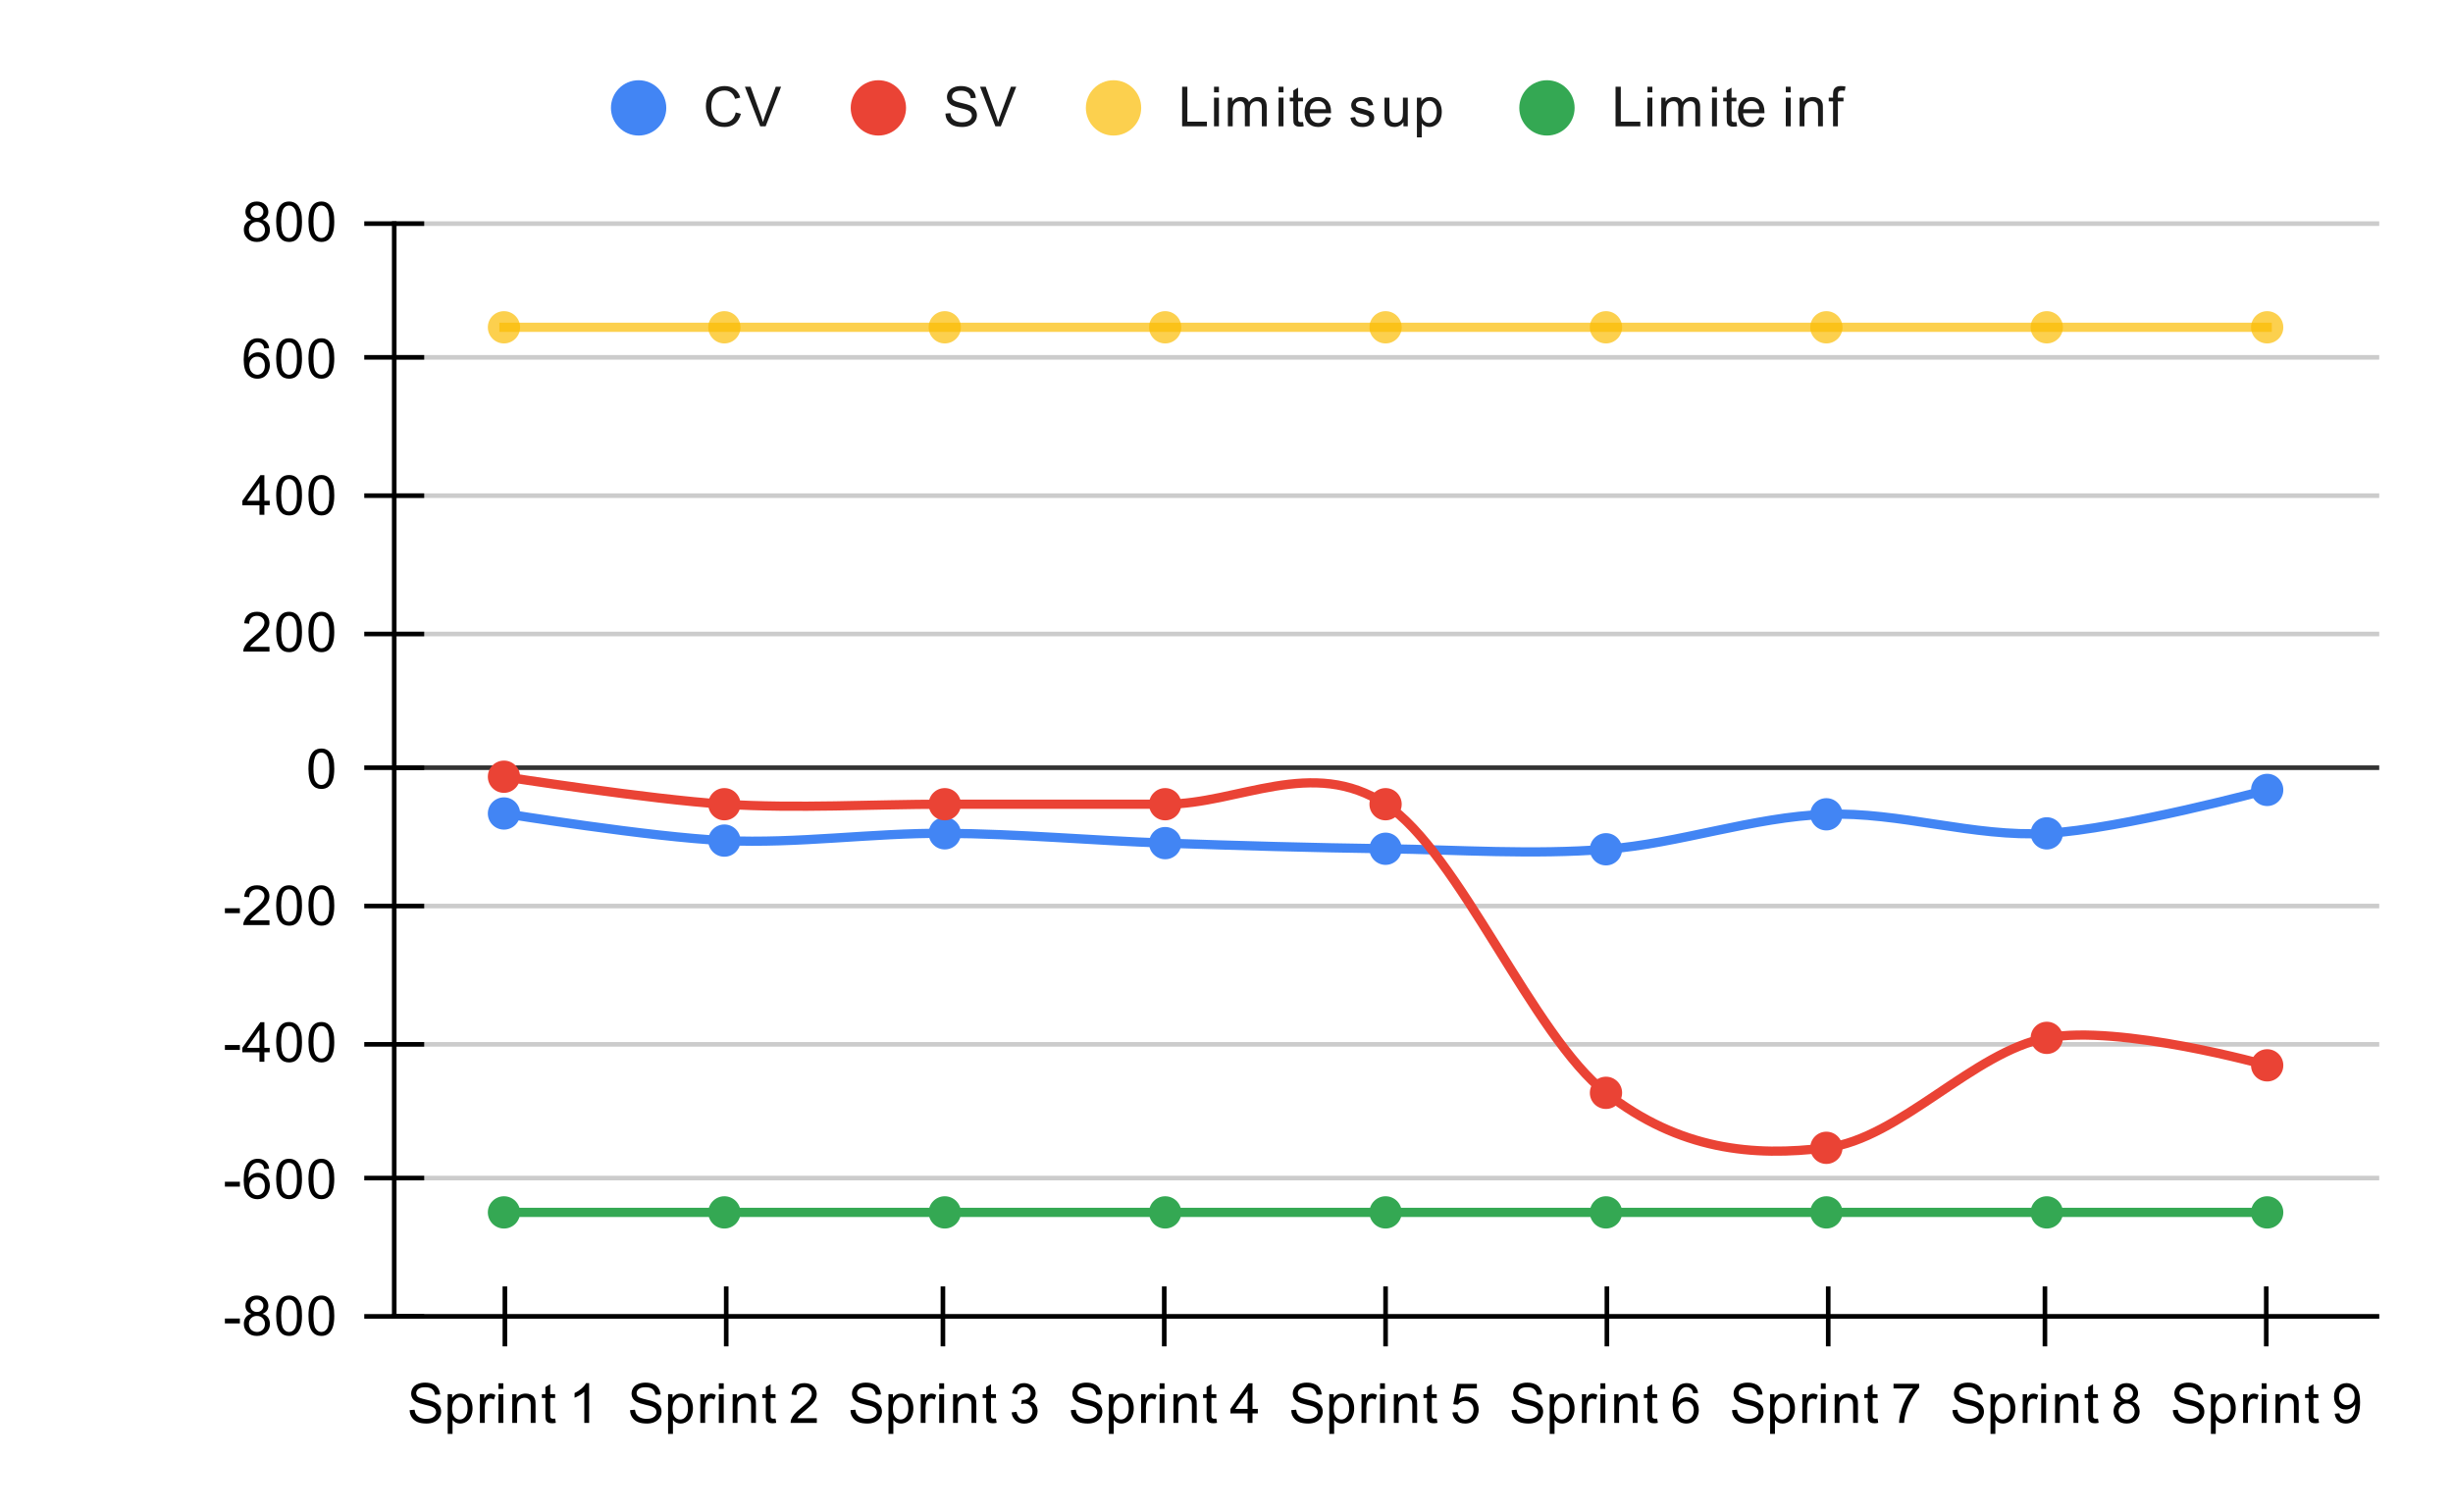 <svg version="1.1" viewBox="0.0 0.0 532.0 328.0" fill="none" stroke="none" stroke-linecap="square" stroke-miterlimit="10" width="532" height="328" xmlns:xlink="http://www.w3.org/1999/xlink" xmlns="http://www.w3.org/2000/svg"><path fill="#ffffff" d="M0 0L532.0 0L532.0 328.0L0 328.0L0 0Z" fill-rule="nonzero"/><path stroke="#cccccc" stroke-width="1.0" stroke-linecap="butt" d="M85.5 285.5L515.5 285.5" fill-rule="nonzero"/><path stroke="#cccccc" stroke-width="1.0" stroke-linecap="butt" d="M85.5 255.5L515.5 255.5" fill-rule="nonzero"/><path stroke="#cccccc" stroke-width="1.0" stroke-linecap="butt" d="M85.5 226.5L515.5 226.5" fill-rule="nonzero"/><path stroke="#cccccc" stroke-width="1.0" stroke-linecap="butt" d="M85.5 196.5L515.5 196.5" fill-rule="nonzero"/><path stroke="#333333" stroke-width="1.0" stroke-linecap="butt" d="M85.5 166.5L515.5 166.5" fill-rule="nonzero"/><path stroke="#cccccc" stroke-width="1.0" stroke-linecap="butt" d="M85.5 137.5L515.5 137.5" fill-rule="nonzero"/><path stroke="#cccccc" stroke-width="1.0" stroke-linecap="butt" d="M85.5 107.5L515.5 107.5" fill-rule="nonzero"/><path stroke="#cccccc" stroke-width="1.0" stroke-linecap="butt" d="M85.5 77.5L515.5 77.5" fill-rule="nonzero"/><path stroke="#cccccc" stroke-width="1.0" stroke-linecap="butt" d="M85.5 48.5L515.5 48.5" fill-rule="nonzero"/><path stroke="#000000" stroke-width="1.0" stroke-linecap="butt" stroke-opacity="0.0" d="M85.5 275.5L515.5 275.5" fill-rule="nonzero"/><path stroke="#000000" stroke-width="1.0" stroke-linecap="butt" stroke-opacity="0.0" d="M85.5 265.5L515.5 265.5" fill-rule="nonzero"/><path stroke="#000000" stroke-width="1.0" stroke-linecap="butt" stroke-opacity="0.0" d="M85.5 246.5L515.5 246.5" fill-rule="nonzero"/><path stroke="#000000" stroke-width="1.0" stroke-linecap="butt" stroke-opacity="0.0" d="M85.5 236.5L515.5 236.5" fill-rule="nonzero"/><path stroke="#000000" stroke-width="1.0" stroke-linecap="butt" stroke-opacity="0.0" d="M85.5 216.5L515.5 216.5" fill-rule="nonzero"/><path stroke="#000000" stroke-width="1.0" stroke-linecap="butt" stroke-opacity="0.0" d="M85.5 206.5L515.5 206.5" fill-rule="nonzero"/><path stroke="#000000" stroke-width="1.0" stroke-linecap="butt" stroke-opacity="0.0" d="M85.5 186.5L515.5 186.5" fill-rule="nonzero"/><path stroke="#000000" stroke-width="1.0" stroke-linecap="butt" stroke-opacity="0.0" d="M85.5 176.5L515.5 176.5" fill-rule="nonzero"/><path stroke="#000000" stroke-width="1.0" stroke-linecap="butt" stroke-opacity="0.0" d="M85.5 157.5L515.5 157.5" fill-rule="nonzero"/><path stroke="#000000" stroke-width="1.0" stroke-linecap="butt" stroke-opacity="0.0" d="M85.5 147.5L515.5 147.5" fill-rule="nonzero"/><path stroke="#000000" stroke-width="1.0" stroke-linecap="butt" stroke-opacity="0.0" d="M85.5 127.5L515.5 127.5" fill-rule="nonzero"/><path stroke="#000000" stroke-width="1.0" stroke-linecap="butt" stroke-opacity="0.0" d="M85.5 117.5L515.5 117.5" fill-rule="nonzero"/><path stroke="#000000" stroke-width="1.0" stroke-linecap="butt" stroke-opacity="0.0" d="M85.5 97.5L515.5 97.5" fill-rule="nonzero"/><path stroke="#000000" stroke-width="1.0" stroke-linecap="butt" stroke-opacity="0.0" d="M85.5 87.5L515.5 87.5" fill-rule="nonzero"/><path stroke="#000000" stroke-width="1.0" stroke-linecap="butt" stroke-opacity="0.0" d="M85.5 68.5L515.5 68.5" fill-rule="nonzero"/><path stroke="#000000" stroke-width="1.0" stroke-linecap="butt" stroke-opacity="0.0" d="M85.5 58.5L515.5 58.5" fill-rule="nonzero"/><path stroke="#000000" stroke-width="1.0" stroke-linecap="butt" d="M515.5 285.5L85.5 285.5" fill-rule="nonzero"/><path stroke="#000000" stroke-width="1.0" stroke-linecap="butt" d="M85.5 285.5L85.5 48.5" fill-rule="nonzero"/><clipPath id="id_0"><path d="M85.4 48.333L515.6 48.333L515.6 285.6L85.4 285.6L85.4 48.333Z" clip-rule="nonzero"/></clipPath><path stroke="#4285f4" stroke-width="2.0" stroke-linecap="butt" clip-path="url(#id_0)" d="M109.3 176.43C109.3 176.43 141.167 181.593 157.1 182.31C173.033 183.027 188.967 180.639 204.9 180.73C220.833 180.822 236.767 182.3 252.7 182.858C268.633 183.416 284.567 183.857 300.5 184.079C316.433 184.302 332.367 185.438 348.3 184.192C364.233 182.947 380.167 177.181 396.1 176.606C412.033 176.031 427.967 181.622 443.9 180.741C459.833 179.859 491.7 171.319 491.7 171.319" fill-rule="nonzero"/><path stroke="#ea4335" stroke-width="2.0" stroke-linecap="butt" clip-path="url(#id_0)" d="M109.3 168.457C109.3 168.457 141.167 173.425 157.1 174.419C173.033 175.412 188.967 174.419 204.9 174.419C220.833 174.419 236.767 174.419 252.7 174.419C268.633 174.419 284.567 163.986 300.5 174.419C316.433 184.851 332.367 224.595 348.3 237.015C364.233 249.435 380.167 250.926 396.1 248.939C412.033 246.951 427.967 228.073 443.9 225.092C459.833 222.111 491.7 231.054 491.7 231.054" fill-rule="nonzero"/><path stroke="#fbbc04" stroke-width="2.0" stroke-linecap="butt" stroke-opacity="0.702" clip-path="url(#id_0)" d="M109.3 70.985C109.3 70.985 141.167 70.985 157.1 70.985C173.033 70.985 188.967 70.985 204.9 70.985C220.833 70.985 236.767 70.985 252.7 70.985C268.633 70.985 284.567 70.985 300.5 70.985C316.433 70.985 332.367 70.985 348.3 70.985C364.233 70.985 380.167 70.985 396.1 70.985C412.033 70.985 427.967 70.985 443.9 70.985C459.833 70.985 491.7 70.985 491.7 70.985" fill-rule="nonzero"/><path stroke="#34a853" stroke-width="2.0" stroke-linecap="butt" clip-path="url(#id_0)" d="M109.3 262.948C109.3 262.948 141.167 262.948 157.1 262.948C173.033 262.948 188.967 262.948 204.9 262.948C220.833 262.948 236.767 262.948 252.7 262.948C268.633 262.948 284.567 262.948 300.5 262.948C316.433 262.948 332.367 262.948 348.3 262.948C364.233 262.948 380.167 262.948 396.1 262.948C412.033 262.948 427.967 262.948 443.9 262.948C459.833 262.948 491.7 262.948 491.7 262.948" fill-rule="nonzero"/><path fill="#4285f4" clip-path="url(#id_0)" d="M112.8 176.43C112.8 178.363 111.233 179.93 109.3 179.93C107.367 179.93 105.8 178.363 105.8 176.43C105.8 174.497 107.367 172.93 109.3 172.93C111.233 172.93 112.8 174.497 112.8 176.43Z" fill-rule="nonzero"/><path fill="#4285f4" clip-path="url(#id_0)" d="M160.6 182.31C160.6 184.243 159.033 185.81 157.1 185.81C155.167 185.81 153.6 184.243 153.6 182.31C153.6 180.377 155.167 178.81 157.1 178.81C159.033 178.81 160.6 180.377 160.6 182.31Z" fill-rule="nonzero"/><path fill="#4285f4" clip-path="url(#id_0)" d="M208.4 180.73C208.4 182.663 206.833 184.23 204.9 184.23C202.967 184.23 201.4 182.663 201.4 180.73C201.4 178.797 202.967 177.23 204.9 177.23C206.833 177.23 208.4 178.797 208.4 180.73Z" fill-rule="nonzero"/><path fill="#4285f4" clip-path="url(#id_0)" d="M256.2 182.858C256.2 184.791 254.633 186.358 252.7 186.358C250.767 186.358 249.2 184.791 249.2 182.858C249.2 180.925 250.767 179.358 252.7 179.358C254.633 179.358 256.2 180.925 256.2 182.858Z" fill-rule="nonzero"/><path fill="#4285f4" clip-path="url(#id_0)" d="M304.0 184.079C304.0 186.012 302.433 187.579 300.5 187.579C298.567 187.579 297.0 186.012 297.0 184.079C297.0 182.147 298.567 180.579 300.5 180.579C302.433 180.579 304.0 182.147 304.0 184.079Z" fill-rule="nonzero"/><path fill="#4285f4" clip-path="url(#id_0)" d="M351.8 184.192C351.8 186.125 350.233 187.692 348.3 187.692C346.367 187.692 344.8 186.125 344.8 184.192C344.8 182.259 346.367 180.692 348.3 180.692C350.233 180.692 351.8 182.259 351.8 184.192Z" fill-rule="nonzero"/><path fill="#4285f4" clip-path="url(#id_0)" d="M399.6 176.606C399.6 178.539 398.033 180.106 396.1 180.106C394.167 180.106 392.6 178.539 392.6 176.606C392.6 174.673 394.167 173.106 396.1 173.106C398.033 173.106 399.6 174.673 399.6 176.606Z" fill-rule="nonzero"/><path fill="#4285f4" clip-path="url(#id_0)" d="M447.4 180.741C447.4 182.674 445.833 184.241 443.9 184.241C441.967 184.241 440.4 182.674 440.4 180.741C440.4 178.808 441.967 177.241 443.9 177.241C445.833 177.241 447.4 178.808 447.4 180.741Z" fill-rule="nonzero"/><path fill="#4285f4" clip-path="url(#id_0)" d="M495.2 171.319C495.2 173.252 493.633 174.819 491.7 174.819C489.767 174.819 488.2 173.252 488.2 171.319C488.2 169.386 489.767 167.819 491.7 167.819C493.633 167.819 495.2 169.386 495.2 171.319Z" fill-rule="nonzero"/><path fill="#ea4335" clip-path="url(#id_0)" d="M112.8 168.457C112.8 170.39 111.233 171.957 109.3 171.957C107.367 171.957 105.8 170.39 105.8 168.457C105.8 166.524 107.367 164.957 109.3 164.957C111.233 164.957 112.8 166.524 112.8 168.457Z" fill-rule="nonzero"/><path fill="#ea4335" clip-path="url(#id_0)" d="M160.6 174.419C160.6 176.352 159.033 177.919 157.1 177.919C155.167 177.919 153.6 176.352 153.6 174.419C153.6 172.486 155.167 170.919 157.1 170.919C159.033 170.919 160.6 172.486 160.6 174.419Z" fill-rule="nonzero"/><path fill="#ea4335" clip-path="url(#id_0)" d="M208.4 174.419C208.4 176.352 206.833 177.919 204.9 177.919C202.967 177.919 201.4 176.352 201.4 174.419C201.4 172.486 202.967 170.919 204.9 170.919C206.833 170.919 208.4 172.486 208.4 174.419Z" fill-rule="nonzero"/><path fill="#ea4335" clip-path="url(#id_0)" d="M256.2 174.419C256.2 176.352 254.633 177.919 252.7 177.919C250.767 177.919 249.2 176.352 249.2 174.419C249.2 172.486 250.767 170.919 252.7 170.919C254.633 170.919 256.2 172.486 256.2 174.419Z" fill-rule="nonzero"/><path fill="#ea4335" clip-path="url(#id_0)" d="M304.0 174.419C304.0 176.352 302.433 177.919 300.5 177.919C298.567 177.919 297.0 176.352 297.0 174.419C297.0 172.486 298.567 170.919 300.5 170.919C302.433 170.919 304.0 172.486 304.0 174.419Z" fill-rule="nonzero"/><path fill="#ea4335" clip-path="url(#id_0)" d="M351.8 237.015C351.8 238.948 350.233 240.515 348.3 240.515C346.367 240.515 344.8 238.948 344.8 237.015C344.8 235.082 346.367 233.515 348.3 233.515C350.233 233.515 351.8 235.082 351.8 237.015Z" fill-rule="nonzero"/><path fill="#ea4335" clip-path="url(#id_0)" d="M399.6 248.939C399.6 250.872 398.033 252.439 396.1 252.439C394.167 252.439 392.6 250.872 392.6 248.939C392.6 247.006 394.167 245.439 396.1 245.439C398.033 245.439 399.6 247.006 399.6 248.939Z" fill-rule="nonzero"/><path fill="#ea4335" clip-path="url(#id_0)" d="M447.4 225.092C447.4 227.025 445.833 228.592 443.9 228.592C441.967 228.592 440.4 227.025 440.4 225.092C440.4 223.159 441.967 221.592 443.9 221.592C445.833 221.592 447.4 223.159 447.4 225.092Z" fill-rule="nonzero"/><path fill="#ea4335" clip-path="url(#id_0)" d="M495.2 231.054C495.2 232.987 493.633 234.554 491.7 234.554C489.767 234.554 488.2 232.987 488.2 231.054C488.2 229.121 489.767 227.554 491.7 227.554C493.633 227.554 495.2 229.121 495.2 231.054Z" fill-rule="nonzero"/><path fill="#fbbc04" fill-opacity="0.702" clip-path="url(#id_0)" d="M112.8 70.985C112.8 72.918 111.233 74.485 109.3 74.485C107.367 74.485 105.8 72.918 105.8 70.985C105.8 69.052 107.367 67.485 109.3 67.485C111.233 67.485 112.8 69.052 112.8 70.985Z" fill-rule="nonzero"/><path fill="#fbbc04" fill-opacity="0.702" clip-path="url(#id_0)" d="M160.6 70.985C160.6 72.918 159.033 74.485 157.1 74.485C155.167 74.485 153.6 72.918 153.6 70.985C153.6 69.052 155.167 67.485 157.1 67.485C159.033 67.485 160.6 69.052 160.6 70.985Z" fill-rule="nonzero"/><path fill="#fbbc04" fill-opacity="0.702" clip-path="url(#id_0)" d="M208.4 70.985C208.4 72.918 206.833 74.485 204.9 74.485C202.967 74.485 201.4 72.918 201.4 70.985C201.4 69.052 202.967 67.485 204.9 67.485C206.833 67.485 208.4 69.052 208.4 70.985Z" fill-rule="nonzero"/><path fill="#fbbc04" fill-opacity="0.702" clip-path="url(#id_0)" d="M256.2 70.985C256.2 72.918 254.633 74.485 252.7 74.485C250.767 74.485 249.2 72.918 249.2 70.985C249.2 69.052 250.767 67.485 252.7 67.485C254.633 67.485 256.2 69.052 256.2 70.985Z" fill-rule="nonzero"/><path fill="#fbbc04" fill-opacity="0.702" clip-path="url(#id_0)" d="M304.0 70.985C304.0 72.918 302.433 74.485 300.5 74.485C298.567 74.485 297.0 72.918 297.0 70.985C297.0 69.052 298.567 67.485 300.5 67.485C302.433 67.485 304.0 69.052 304.0 70.985Z" fill-rule="nonzero"/><path fill="#fbbc04" fill-opacity="0.702" clip-path="url(#id_0)" d="M351.8 70.985C351.8 72.918 350.233 74.485 348.3 74.485C346.367 74.485 344.8 72.918 344.8 70.985C344.8 69.052 346.367 67.485 348.3 67.485C350.233 67.485 351.8 69.052 351.8 70.985Z" fill-rule="nonzero"/><path fill="#fbbc04" fill-opacity="0.702" clip-path="url(#id_0)" d="M399.6 70.985C399.6 72.918 398.033 74.485 396.1 74.485C394.167 74.485 392.6 72.918 392.6 70.985C392.6 69.052 394.167 67.485 396.1 67.485C398.033 67.485 399.6 69.052 399.6 70.985Z" fill-rule="nonzero"/><path fill="#fbbc04" fill-opacity="0.702" clip-path="url(#id_0)" d="M447.4 70.985C447.4 72.918 445.833 74.485 443.9 74.485C441.967 74.485 440.4 72.918 440.4 70.985C440.4 69.052 441.967 67.485 443.9 67.485C445.833 67.485 447.4 69.052 447.4 70.985Z" fill-rule="nonzero"/><path fill="#fbbc04" fill-opacity="0.702" clip-path="url(#id_0)" d="M495.2 70.985C495.2 72.918 493.633 74.485 491.7 74.485C489.767 74.485 488.2 72.918 488.2 70.985C488.2 69.052 489.767 67.485 491.7 67.485C493.633 67.485 495.2 69.052 495.2 70.985Z" fill-rule="nonzero"/><path fill="#34a853" clip-path="url(#id_0)" d="M112.8 262.948C112.8 264.881 111.233 266.448 109.3 266.448C107.367 266.448 105.8 264.881 105.8 262.948C105.8 261.015 107.367 259.448 109.3 259.448C111.233 259.448 112.8 261.015 112.8 262.948Z" fill-rule="nonzero"/><path fill="#34a853" clip-path="url(#id_0)" d="M160.6 262.948C160.6 264.881 159.033 266.448 157.1 266.448C155.167 266.448 153.6 264.881 153.6 262.948C153.6 261.015 155.167 259.448 157.1 259.448C159.033 259.448 160.6 261.015 160.6 262.948Z" fill-rule="nonzero"/><path fill="#34a853" clip-path="url(#id_0)" d="M208.4 262.948C208.4 264.881 206.833 266.448 204.9 266.448C202.967 266.448 201.4 264.881 201.4 262.948C201.4 261.015 202.967 259.448 204.9 259.448C206.833 259.448 208.4 261.015 208.4 262.948Z" fill-rule="nonzero"/><path fill="#34a853" clip-path="url(#id_0)" d="M256.2 262.948C256.2 264.881 254.633 266.448 252.7 266.448C250.767 266.448 249.2 264.881 249.2 262.948C249.2 261.015 250.767 259.448 252.7 259.448C254.633 259.448 256.2 261.015 256.2 262.948Z" fill-rule="nonzero"/><path fill="#34a853" clip-path="url(#id_0)" d="M304.0 262.948C304.0 264.881 302.433 266.448 300.5 266.448C298.567 266.448 297.0 264.881 297.0 262.948C297.0 261.015 298.567 259.448 300.5 259.448C302.433 259.448 304.0 261.015 304.0 262.948Z" fill-rule="nonzero"/><path fill="#34a853" clip-path="url(#id_0)" d="M351.8 262.948C351.8 264.881 350.233 266.448 348.3 266.448C346.367 266.448 344.8 264.881 344.8 262.948C344.8 261.015 346.367 259.448 348.3 259.448C350.233 259.448 351.8 261.015 351.8 262.948Z" fill-rule="nonzero"/><path fill="#34a853" clip-path="url(#id_0)" d="M399.6 262.948C399.6 264.881 398.033 266.448 396.1 266.448C394.167 266.448 392.6 264.881 392.6 262.948C392.6 261.015 394.167 259.448 396.1 259.448C398.033 259.448 399.6 261.015 399.6 262.948Z" fill-rule="nonzero"/><path fill="#34a853" clip-path="url(#id_0)" d="M447.4 262.948C447.4 264.881 445.833 266.448 443.9 266.448C441.967 266.448 440.4 264.881 440.4 262.948C440.4 261.015 441.967 259.448 443.9 259.448C445.833 259.448 447.4 261.015 447.4 262.948Z" fill-rule="nonzero"/><path fill="#34a853" clip-path="url(#id_0)" d="M495.2 262.948C495.2 264.881 493.633 266.448 491.7 266.448C489.767 266.448 488.2 264.881 488.2 262.948C488.2 261.015 489.767 259.448 491.7 259.448C493.633 259.448 495.2 261.015 495.2 262.948Z" fill-rule="nonzero"/><path stroke="#000000" stroke-width="1.0" stroke-linecap="butt" d="M109.5 291.5L109.5 279.5" fill-rule="nonzero"/><path stroke="#000000" stroke-width="1.0" stroke-linecap="butt" d="M157.5 291.5L157.5 279.5" fill-rule="nonzero"/><path stroke="#000000" stroke-width="1.0" stroke-linecap="butt" d="M204.5 291.5L204.5 279.5" fill-rule="nonzero"/><path stroke="#000000" stroke-width="1.0" stroke-linecap="butt" d="M252.5 291.5L252.5 279.5" fill-rule="nonzero"/><path stroke="#000000" stroke-width="1.0" stroke-linecap="butt" d="M300.5 291.5L300.5 279.5" fill-rule="nonzero"/><path stroke="#000000" stroke-width="1.0" stroke-linecap="butt" d="M348.5 291.5L348.5 279.5" fill-rule="nonzero"/><path stroke="#000000" stroke-width="1.0" stroke-linecap="butt" d="M396.5 291.5L396.5 279.5" fill-rule="nonzero"/><path stroke="#000000" stroke-width="1.0" stroke-linecap="butt" d="M443.5 291.5L443.5 279.5" fill-rule="nonzero"/><path stroke="#000000" stroke-width="1.0" stroke-linecap="butt" d="M491.5 291.5L491.5 279.5" fill-rule="nonzero"/><path stroke="#000000" stroke-width="1.0" stroke-linecap="butt" d="M79.5 285.5L91.5 285.5" fill-rule="nonzero"/><path stroke="#000000" stroke-width="1.0" stroke-linecap="butt" d="M79.5 255.5L91.5 255.5" fill-rule="nonzero"/><path stroke="#000000" stroke-width="1.0" stroke-linecap="butt" d="M79.5 226.5L91.5 226.5" fill-rule="nonzero"/><path stroke="#000000" stroke-width="1.0" stroke-linecap="butt" d="M79.5 196.5L91.5 196.5" fill-rule="nonzero"/><path stroke="#000000" stroke-width="1.0" stroke-linecap="butt" d="M79.5 166.5L91.5 166.5" fill-rule="nonzero"/><path stroke="#000000" stroke-width="1.0" stroke-linecap="butt" d="M79.5 137.5L91.5 137.5" fill-rule="nonzero"/><path stroke="#000000" stroke-width="1.0" stroke-linecap="butt" d="M79.5 107.5L91.5 107.5" fill-rule="nonzero"/><path stroke="#000000" stroke-width="1.0" stroke-linecap="butt" d="M79.5 77.5L91.5 77.5" fill-rule="nonzero"/><path stroke="#000000" stroke-width="1.0" stroke-linecap="butt" d="M79.5 48.5L91.5 48.5" fill-rule="nonzero"/><path fill="#000000" d="M48.775 287.022L48.775 285.959L52.025 285.959L52.025 287.022L48.775 287.022ZM54.525 284.944Q53.869 284.694 53.541 284.256Q53.228 283.803 53.228 283.194Q53.228 282.256 53.9 281.616Q54.587 280.975 55.697 280.975Q56.822 280.975 57.509 281.631Q58.197 282.288 58.197 283.225Q58.197 283.819 57.884 284.256Q57.572 284.694 56.931 284.944Q57.728 285.194 58.134 285.772Q58.541 286.35 58.541 287.147Q58.541 288.241 57.759 288.991Q56.994 289.741 55.712 289.741Q54.447 289.741 53.666 288.991Q52.884 288.241 52.884 287.116Q52.884 286.272 53.306 285.709Q53.744 285.147 54.525 284.944ZM54.306 283.147Q54.306 283.756 54.697 284.147Q55.103 284.538 55.728 284.538Q56.337 284.538 56.728 284.163Q57.119 283.772 57.119 283.209Q57.119 282.631 56.712 282.241Q56.306 281.834 55.712 281.834Q55.103 281.834 54.697 282.225Q54.306 282.616 54.306 283.147ZM53.978 287.116Q53.978 287.569 54.181 287.991Q54.4 288.413 54.822 288.647Q55.244 288.881 55.728 288.881Q56.478 288.881 56.962 288.397Q57.462 287.913 57.462 287.163Q57.462 286.397 56.962 285.897Q56.462 285.397 55.697 285.397Q54.947 285.397 54.462 285.897Q53.978 286.381 53.978 287.116ZM59.9 285.366Q59.9 283.834 60.212 282.913Q60.525 281.975 61.134 281.475Q61.759 280.975 62.697 280.975Q63.384 280.975 63.9 281.256Q64.431 281.538 64.775 282.069Q65.119 282.584 65.306 283.334Q65.494 284.084 65.494 285.366Q65.494 286.881 65.181 287.803Q64.884 288.725 64.259 289.241Q63.65 289.741 62.697 289.741Q61.462 289.741 60.744 288.85Q59.9 287.788 59.9 285.366ZM60.978 285.366Q60.978 287.475 61.478 288.178Q61.978 288.881 62.697 288.881Q63.431 288.881 63.916 288.178Q64.416 287.475 64.416 285.366Q64.416 283.241 63.916 282.553Q63.431 281.85 62.681 281.85Q61.962 281.85 61.525 282.459Q60.978 283.241 60.978 285.366ZM66.9 285.366Q66.9 283.834 67.213 282.913Q67.525 281.975 68.134 281.475Q68.759 280.975 69.697 280.975Q70.384 280.975 70.9 281.256Q71.431 281.538 71.775 282.069Q72.119 282.584 72.306 283.334Q72.494 284.084 72.494 285.366Q72.494 286.881 72.181 287.803Q71.884 288.725 71.259 289.241Q70.65 289.741 69.697 289.741Q68.463 289.741 67.744 288.85Q66.9 287.788 66.9 285.366ZM67.978 285.366Q67.978 287.475 68.478 288.178Q68.978 288.881 69.697 288.881Q70.431 288.881 70.916 288.178Q71.416 287.475 71.416 285.366Q71.416 283.241 70.916 282.553Q70.431 281.85 69.681 281.85Q68.963 281.85 68.525 282.459Q67.978 283.241 67.978 285.366Z" fill-rule="nonzero"/><path fill="#000000" d="M48.775 257.364L48.775 256.301L52.025 256.301L52.025 257.364L48.775 257.364ZM58.369 253.457L57.322 253.535Q57.181 252.91 56.931 252.629Q56.494 252.176 55.869 252.176Q55.369 252.176 54.978 252.457Q54.494 252.832 54.197 253.535Q53.916 254.223 53.9 255.504Q54.275 254.926 54.822 254.645Q55.384 254.364 55.994 254.364Q57.041 254.364 57.775 255.145Q58.525 255.926 58.525 257.145Q58.525 257.957 58.166 258.66Q57.822 259.348 57.212 259.723Q56.603 260.082 55.837 260.082Q54.509 260.082 53.681 259.114Q52.853 258.145 52.853 255.926Q52.853 253.426 53.775 252.301Q54.572 251.317 55.931 251.317Q56.947 251.317 57.587 251.895Q58.244 252.457 58.369 253.457ZM54.072 257.16Q54.072 257.707 54.291 258.207Q54.525 258.692 54.931 258.957Q55.353 259.223 55.822 259.223Q56.478 259.223 56.962 258.692Q57.447 258.145 57.447 257.223Q57.447 256.332 56.962 255.817Q56.494 255.301 55.775 255.301Q55.056 255.301 54.556 255.817Q54.072 256.332 54.072 257.16ZM59.9 255.707Q59.9 254.176 60.212 253.254Q60.525 252.317 61.134 251.817Q61.759 251.317 62.697 251.317Q63.384 251.317 63.9 251.598Q64.431 251.879 64.775 252.41Q65.119 252.926 65.306 253.676Q65.494 254.426 65.494 255.707Q65.494 257.223 65.181 258.145Q64.884 259.067 64.259 259.582Q63.65 260.082 62.697 260.082Q61.462 260.082 60.744 259.192Q59.9 258.129 59.9 255.707ZM60.978 255.707Q60.978 257.817 61.478 258.52Q61.978 259.223 62.697 259.223Q63.431 259.223 63.916 258.52Q64.416 257.817 64.416 255.707Q64.416 253.582 63.916 252.895Q63.431 252.192 62.681 252.192Q61.962 252.192 61.525 252.801Q60.978 253.582 60.978 255.707ZM66.9 255.707Q66.9 254.176 67.213 253.254Q67.525 252.317 68.134 251.817Q68.759 251.317 69.697 251.317Q70.384 251.317 70.9 251.598Q71.431 251.879 71.775 252.41Q72.119 252.926 72.306 253.676Q72.494 254.426 72.494 255.707Q72.494 257.223 72.181 258.145Q71.884 259.067 71.259 259.582Q70.65 260.082 69.697 260.082Q68.463 260.082 67.744 259.192Q66.9 258.129 66.9 255.707ZM67.978 255.707Q67.978 257.817 68.478 258.52Q68.978 259.223 69.697 259.223Q70.431 259.223 70.916 258.52Q71.416 257.817 71.416 255.707Q71.416 253.582 70.916 252.895Q70.431 252.192 69.681 252.192Q68.963 252.192 68.525 252.801Q67.978 253.582 67.978 255.707Z" fill-rule="nonzero"/><path fill="#000000" d="M48.775 227.705L48.775 226.643L52.025 226.643L52.025 227.705L48.775 227.705ZM56.275 230.283L56.275 228.221L52.556 228.221L52.556 227.252L56.478 221.69L57.337 221.69L57.337 227.252L58.494 227.252L58.494 228.221L57.337 228.221L57.337 230.283L56.275 230.283ZM56.275 227.252L56.275 223.393L53.587 227.252L56.275 227.252ZM59.9 226.049Q59.9 224.518 60.212 223.596Q60.525 222.658 61.134 222.158Q61.759 221.658 62.697 221.658Q63.384 221.658 63.9 221.94Q64.431 222.221 64.775 222.752Q65.119 223.268 65.306 224.018Q65.494 224.768 65.494 226.049Q65.494 227.565 65.181 228.486Q64.884 229.408 64.259 229.924Q63.65 230.424 62.697 230.424Q61.462 230.424 60.744 229.533Q59.9 228.471 59.9 226.049ZM60.978 226.049Q60.978 228.158 61.478 228.861Q61.978 229.565 62.697 229.565Q63.431 229.565 63.916 228.861Q64.416 228.158 64.416 226.049Q64.416 223.924 63.916 223.236Q63.431 222.533 62.681 222.533Q61.962 222.533 61.525 223.143Q60.978 223.924 60.978 226.049ZM66.9 226.049Q66.9 224.518 67.213 223.596Q67.525 222.658 68.134 222.158Q68.759 221.658 69.697 221.658Q70.384 221.658 70.9 221.94Q71.431 222.221 71.775 222.752Q72.119 223.268 72.306 224.018Q72.494 224.768 72.494 226.049Q72.494 227.565 72.181 228.486Q71.884 229.408 71.259 229.924Q70.65 230.424 69.697 230.424Q68.463 230.424 67.744 229.533Q66.9 228.471 66.9 226.049ZM67.978 226.049Q67.978 228.158 68.478 228.861Q68.978 229.565 69.697 229.565Q70.431 229.565 70.916 228.861Q71.416 228.158 71.416 226.049Q71.416 223.924 70.916 223.236Q70.431 222.533 69.681 222.533Q68.963 222.533 68.525 223.143Q67.978 223.924 67.978 226.049Z" fill-rule="nonzero"/><path fill="#000000" d="M48.775 198.047L48.775 196.984L52.025 196.984L52.025 198.047L48.775 198.047ZM58.447 199.609L58.447 200.625L52.759 200.625Q52.759 200.25 52.884 199.891Q53.103 199.312 53.572 198.75Q54.056 198.188 54.962 197.453Q56.369 196.297 56.853 195.625Q57.353 194.953 57.353 194.359Q57.353 193.734 56.9 193.312Q56.447 192.875 55.728 192.875Q54.962 192.875 54.509 193.328Q54.056 193.781 54.041 194.594L52.962 194.484Q53.072 193.266 53.791 192.641Q54.525 192.0 55.759 192.0Q56.994 192.0 57.712 192.688Q58.431 193.375 58.431 194.391Q58.431 194.906 58.212 195.406Q58.009 195.891 57.509 196.453Q57.025 197.0 55.9 197.953Q54.947 198.75 54.666 199.047Q54.4 199.328 54.228 199.609L58.447 199.609ZM59.9 196.391Q59.9 194.859 60.212 193.938Q60.525 193.0 61.134 192.5Q61.759 192.0 62.697 192.0Q63.384 192.0 63.9 192.281Q64.431 192.562 64.775 193.094Q65.119 193.609 65.306 194.359Q65.494 195.109 65.494 196.391Q65.494 197.906 65.181 198.828Q64.884 199.75 64.259 200.266Q63.65 200.766 62.697 200.766Q61.462 200.766 60.744 199.875Q59.9 198.812 59.9 196.391ZM60.978 196.391Q60.978 198.5 61.478 199.203Q61.978 199.906 62.697 199.906Q63.431 199.906 63.916 199.203Q64.416 198.5 64.416 196.391Q64.416 194.266 63.916 193.578Q63.431 192.875 62.681 192.875Q61.962 192.875 61.525 193.484Q60.978 194.266 60.978 196.391ZM66.9 196.391Q66.9 194.859 67.213 193.938Q67.525 193.0 68.134 192.5Q68.759 192.0 69.697 192.0Q70.384 192.0 70.9 192.281Q71.431 192.562 71.775 193.094Q72.119 193.609 72.306 194.359Q72.494 195.109 72.494 196.391Q72.494 197.906 72.181 198.828Q71.884 199.75 71.259 200.266Q70.65 200.766 69.697 200.766Q68.463 200.766 67.744 199.875Q66.9 198.812 66.9 196.391ZM67.978 196.391Q67.978 198.5 68.478 199.203Q68.978 199.906 69.697 199.906Q70.431 199.906 70.916 199.203Q71.416 198.5 71.416 196.391Q71.416 194.266 70.916 193.578Q70.431 192.875 69.681 192.875Q68.963 192.875 68.525 193.484Q67.978 194.266 67.978 196.391Z" fill-rule="nonzero"/><path fill="#000000" d="M66.9 166.732Q66.9 165.201 67.213 164.279Q67.525 163.342 68.134 162.842Q68.759 162.342 69.697 162.342Q70.384 162.342 70.9 162.623Q71.431 162.904 71.775 163.435Q72.119 163.951 72.306 164.701Q72.494 165.451 72.494 166.732Q72.494 168.248 72.181 169.17Q71.884 170.092 71.259 170.607Q70.65 171.107 69.697 171.107Q68.463 171.107 67.744 170.217Q66.9 169.154 66.9 166.732ZM67.978 166.732Q67.978 168.842 68.478 169.545Q68.978 170.248 69.697 170.248Q70.431 170.248 70.916 169.545Q71.416 168.842 71.416 166.732Q71.416 164.607 70.916 163.92Q70.431 163.217 69.681 163.217Q68.963 163.217 68.525 163.826Q67.978 164.607 67.978 166.732Z" fill-rule="nonzero"/><path fill="#000000" d="M58.447 140.293L58.447 141.308L52.759 141.308Q52.759 140.933 52.884 140.574Q53.103 139.996 53.572 139.433Q54.056 138.871 54.962 138.136Q56.369 136.98 56.853 136.308Q57.353 135.636 57.353 135.043Q57.353 134.418 56.9 133.996Q56.447 133.558 55.728 133.558Q54.962 133.558 54.509 134.011Q54.056 134.465 54.041 135.277L52.962 135.168Q53.072 133.949 53.791 133.324Q54.525 132.683 55.759 132.683Q56.994 132.683 57.712 133.371Q58.431 134.058 58.431 135.074Q58.431 135.59 58.212 136.09Q58.009 136.574 57.509 137.136Q57.025 137.683 55.9 138.636Q54.947 139.433 54.666 139.73Q54.4 140.011 54.228 140.293L58.447 140.293ZM59.9 137.074Q59.9 135.543 60.212 134.621Q60.525 133.683 61.134 133.183Q61.759 132.683 62.697 132.683Q63.384 132.683 63.9 132.965Q64.431 133.246 64.775 133.777Q65.119 134.293 65.306 135.043Q65.494 135.793 65.494 137.074Q65.494 138.59 65.181 139.511Q64.884 140.433 64.259 140.949Q63.65 141.449 62.697 141.449Q61.462 141.449 60.744 140.558Q59.9 139.496 59.9 137.074ZM60.978 137.074Q60.978 139.183 61.478 139.886Q61.978 140.59 62.697 140.59Q63.431 140.59 63.916 139.886Q64.416 139.183 64.416 137.074Q64.416 134.949 63.916 134.261Q63.431 133.558 62.681 133.558Q61.962 133.558 61.525 134.168Q60.978 134.949 60.978 137.074ZM66.9 137.074Q66.9 135.543 67.213 134.621Q67.525 133.683 68.134 133.183Q68.759 132.683 69.697 132.683Q70.384 132.683 70.9 132.965Q71.431 133.246 71.775 133.777Q72.119 134.293 72.306 135.043Q72.494 135.793 72.494 137.074Q72.494 138.59 72.181 139.511Q71.884 140.433 71.259 140.949Q70.65 141.449 69.697 141.449Q68.463 141.449 67.744 140.558Q66.9 139.496 66.9 137.074ZM67.978 137.074Q67.978 139.183 68.478 139.886Q68.978 140.59 69.697 140.59Q70.431 140.59 70.916 139.886Q71.416 139.183 71.416 137.074Q71.416 134.949 70.916 134.261Q70.431 133.558 69.681 133.558Q68.963 133.558 68.525 134.168Q67.978 134.949 67.978 137.074Z" fill-rule="nonzero"/><path fill="#000000" d="M56.275 111.65L56.275 109.588L52.556 109.588L52.556 108.619L56.478 103.056L57.337 103.056L57.337 108.619L58.494 108.619L58.494 109.588L57.337 109.588L57.337 111.65L56.275 111.65ZM56.275 108.619L56.275 104.759L53.587 108.619L56.275 108.619ZM59.9 107.416Q59.9 105.884 60.212 104.963Q60.525 104.025 61.134 103.525Q61.759 103.025 62.697 103.025Q63.384 103.025 63.9 103.306Q64.431 103.588 64.775 104.119Q65.119 104.634 65.306 105.384Q65.494 106.134 65.494 107.416Q65.494 108.931 65.181 109.853Q64.884 110.775 64.259 111.291Q63.65 111.791 62.697 111.791Q61.462 111.791 60.744 110.9Q59.9 109.838 59.9 107.416ZM60.978 107.416Q60.978 109.525 61.478 110.228Q61.978 110.931 62.697 110.931Q63.431 110.931 63.916 110.228Q64.416 109.525 64.416 107.416Q64.416 105.291 63.916 104.603Q63.431 103.9 62.681 103.9Q61.962 103.9 61.525 104.509Q60.978 105.291 60.978 107.416ZM66.9 107.416Q66.9 105.884 67.213 104.963Q67.525 104.025 68.134 103.525Q68.759 103.025 69.697 103.025Q70.384 103.025 70.9 103.306Q71.431 103.588 71.775 104.119Q72.119 104.634 72.306 105.384Q72.494 106.134 72.494 107.416Q72.494 108.931 72.181 109.853Q71.884 110.775 71.259 111.291Q70.65 111.791 69.697 111.791Q68.463 111.791 67.744 110.9Q66.9 109.838 66.9 107.416ZM67.978 107.416Q67.978 109.525 68.478 110.228Q68.978 110.931 69.697 110.931Q70.431 110.931 70.916 110.228Q71.416 109.525 71.416 107.416Q71.416 105.291 70.916 104.603Q70.431 103.9 69.681 103.9Q68.963 103.9 68.525 104.509Q67.978 105.291 67.978 107.416Z" fill-rule="nonzero"/><path fill="#000000" d="M58.369 75.507L57.322 75.585Q57.181 74.96 56.931 74.679Q56.494 74.226 55.869 74.226Q55.369 74.226 54.978 74.507Q54.494 74.882 54.197 75.585Q53.916 76.273 53.9 77.554Q54.275 76.976 54.822 76.695Q55.384 76.414 55.994 76.414Q57.041 76.414 57.775 77.195Q58.525 77.976 58.525 79.195Q58.525 80.007 58.166 80.71Q57.822 81.398 57.212 81.773Q56.603 82.132 55.837 82.132Q54.509 82.132 53.681 81.164Q52.853 80.195 52.853 77.976Q52.853 75.476 53.775 74.351Q54.572 73.367 55.931 73.367Q56.947 73.367 57.587 73.945Q58.244 74.507 58.369 75.507ZM54.072 79.21Q54.072 79.757 54.291 80.257Q54.525 80.742 54.931 81.007Q55.353 81.273 55.822 81.273Q56.478 81.273 56.962 80.742Q57.447 80.195 57.447 79.273Q57.447 78.382 56.962 77.867Q56.494 77.351 55.775 77.351Q55.056 77.351 54.556 77.867Q54.072 78.382 54.072 79.21ZM59.9 77.757Q59.9 76.226 60.212 75.304Q60.525 74.367 61.134 73.867Q61.759 73.367 62.697 73.367Q63.384 73.367 63.9 73.648Q64.431 73.929 64.775 74.46Q65.119 74.976 65.306 75.726Q65.494 76.476 65.494 77.757Q65.494 79.273 65.181 80.195Q64.884 81.117 64.259 81.632Q63.65 82.132 62.697 82.132Q61.462 82.132 60.744 81.242Q59.9 80.179 59.9 77.757ZM60.978 77.757Q60.978 79.867 61.478 80.57Q61.978 81.273 62.697 81.273Q63.431 81.273 63.916 80.57Q64.416 79.867 64.416 77.757Q64.416 75.632 63.916 74.945Q63.431 74.242 62.681 74.242Q61.962 74.242 61.525 74.851Q60.978 75.632 60.978 77.757ZM66.9 77.757Q66.9 76.226 67.213 75.304Q67.525 74.367 68.134 73.867Q68.759 73.367 69.697 73.367Q70.384 73.367 70.9 73.648Q71.431 73.929 71.775 74.46Q72.119 74.976 72.306 75.726Q72.494 76.476 72.494 77.757Q72.494 79.273 72.181 80.195Q71.884 81.117 71.259 81.632Q70.65 82.132 69.697 82.132Q68.463 82.132 67.744 81.242Q66.9 80.179 66.9 77.757ZM67.978 77.757Q67.978 79.867 68.478 80.57Q68.978 81.273 69.697 81.273Q70.431 81.273 70.916 80.57Q71.416 79.867 71.416 77.757Q71.416 75.632 70.916 74.945Q70.431 74.242 69.681 74.242Q68.963 74.242 68.525 74.851Q67.978 75.632 67.978 77.757Z" fill-rule="nonzero"/><path fill="#000000" d="M54.525 47.677Q53.869 47.427 53.541 46.99Q53.228 46.536 53.228 45.927Q53.228 44.99 53.9 44.349Q54.587 43.708 55.697 43.708Q56.822 43.708 57.509 44.365Q58.197 45.021 58.197 45.958Q58.197 46.552 57.884 46.99Q57.572 47.427 56.931 47.677Q57.728 47.927 58.134 48.505Q58.541 49.083 58.541 49.88Q58.541 50.974 57.759 51.724Q56.994 52.474 55.712 52.474Q54.447 52.474 53.666 51.724Q52.884 50.974 52.884 49.849Q52.884 49.005 53.306 48.443Q53.744 47.88 54.525 47.677ZM54.306 45.88Q54.306 46.49 54.697 46.88Q55.103 47.271 55.728 47.271Q56.337 47.271 56.728 46.896Q57.119 46.505 57.119 45.943Q57.119 45.365 56.712 44.974Q56.306 44.568 55.712 44.568Q55.103 44.568 54.697 44.958Q54.306 45.349 54.306 45.88ZM53.978 49.849Q53.978 50.302 54.181 50.724Q54.4 51.146 54.822 51.38Q55.244 51.615 55.728 51.615Q56.478 51.615 56.962 51.13Q57.462 50.646 57.462 49.896Q57.462 49.13 56.962 48.63Q56.462 48.13 55.697 48.13Q54.947 48.13 54.462 48.63Q53.978 49.115 53.978 49.849ZM59.9 48.099Q59.9 46.568 60.212 45.646Q60.525 44.708 61.134 44.208Q61.759 43.708 62.697 43.708Q63.384 43.708 63.9 43.99Q64.431 44.271 64.775 44.802Q65.119 45.318 65.306 46.068Q65.494 46.818 65.494 48.099Q65.494 49.615 65.181 50.536Q64.884 51.458 64.259 51.974Q63.65 52.474 62.697 52.474Q61.462 52.474 60.744 51.583Q59.9 50.521 59.9 48.099ZM60.978 48.099Q60.978 50.208 61.478 50.911Q61.978 51.615 62.697 51.615Q63.431 51.615 63.916 50.911Q64.416 50.208 64.416 48.099Q64.416 45.974 63.916 45.286Q63.431 44.583 62.681 44.583Q61.962 44.583 61.525 45.193Q60.978 45.974 60.978 48.099ZM66.9 48.099Q66.9 46.568 67.213 45.646Q67.525 44.708 68.134 44.208Q68.759 43.708 69.697 43.708Q70.384 43.708 70.9 43.99Q71.431 44.271 71.775 44.802Q72.119 45.318 72.306 46.068Q72.494 46.818 72.494 48.099Q72.494 49.615 72.181 50.536Q71.884 51.458 71.259 51.974Q70.65 52.474 69.697 52.474Q68.463 52.474 67.744 51.583Q66.9 50.521 66.9 48.099ZM67.978 48.099Q67.978 50.208 68.478 50.911Q68.978 51.615 69.697 51.615Q70.431 51.615 70.916 50.911Q71.416 50.208 71.416 48.099Q71.416 45.974 70.916 45.286Q70.431 44.583 69.681 44.583Q68.963 44.583 68.525 45.193Q67.978 45.974 67.978 48.099Z" fill-rule="nonzero"/><path fill="#000000" d="M88.847 305.834L89.909 305.741Q89.987 306.397 90.269 306.803Q90.55 307.209 91.128 307.475Q91.722 307.725 92.456 307.725Q93.097 307.725 93.597 307.538Q94.097 307.334 94.331 307.006Q94.581 306.663 94.581 306.272Q94.581 305.866 94.347 305.569Q94.112 305.256 93.581 305.053Q93.222 304.913 92.034 304.631Q90.862 304.35 90.394 304.1Q89.769 303.772 89.472 303.303Q89.175 302.819 89.175 302.225Q89.175 301.584 89.534 301.022Q89.909 300.444 90.612 300.163Q91.331 299.866 92.191 299.866Q93.144 299.866 93.878 300.178Q94.612 300.475 95.003 301.084Q95.394 301.678 95.425 302.428L94.331 302.506Q94.237 301.694 93.722 301.288Q93.222 300.866 92.237 300.866Q91.206 300.866 90.737 301.241Q90.269 301.616 90.269 302.147Q90.269 302.616 90.597 302.913Q90.925 303.209 92.3 303.522Q93.691 303.834 94.206 304.069Q94.956 304.428 95.316 304.959Q95.675 305.475 95.675 306.178Q95.675 306.866 95.284 307.475Q94.894 308.069 94.159 308.413Q93.425 308.741 92.503 308.741Q91.331 308.741 90.534 308.413Q89.753 308.069 89.3 307.381Q88.862 306.694 88.847 305.834ZM97.097 310.991L97.097 302.381L98.05 302.381L98.05 303.178Q98.394 302.709 98.816 302.475Q99.253 302.241 99.862 302.241Q100.659 302.241 101.269 302.647Q101.878 303.053 102.175 303.803Q102.487 304.553 102.487 305.444Q102.487 306.397 102.144 307.163Q101.816 307.928 101.159 308.334Q100.503 308.741 99.784 308.741Q99.253 308.741 98.831 308.522Q98.409 308.288 98.144 307.959L98.144 310.991L97.097 310.991ZM98.05 305.522Q98.05 306.725 98.534 307.303Q99.019 307.866 99.706 307.866Q100.409 307.866 100.909 307.272Q101.409 306.678 101.409 305.428Q101.409 304.241 100.925 303.663Q100.441 303.069 99.753 303.069Q99.081 303.069 98.566 303.694Q98.05 304.319 98.05 305.522ZM104.081 308.6L104.081 302.381L105.034 302.381L105.034 303.319Q105.394 302.663 105.691 302.459Q106.003 302.241 106.378 302.241Q106.909 302.241 107.456 302.569L107.097 303.553Q106.706 303.319 106.331 303.319Q105.972 303.319 105.691 303.538Q105.425 303.741 105.316 304.116Q105.128 304.678 105.128 305.334L105.128 308.6L104.081 308.6ZM108.097 301.225L108.097 300.006L109.159 300.006L109.159 301.225L108.097 301.225ZM108.097 308.6L108.097 302.381L109.159 302.381L109.159 308.6L108.097 308.6ZM111.097 308.6L111.097 302.381L112.034 302.381L112.034 303.256Q112.722 302.241 114.019 302.241Q114.581 302.241 115.05 302.444Q115.534 302.647 115.769 302.975Q116.003 303.303 116.097 303.741Q116.144 304.038 116.144 304.772L116.144 308.6L115.097 308.6L115.097 304.819Q115.097 304.163 114.972 303.85Q114.847 303.538 114.534 303.35Q114.222 303.147 113.8 303.147Q113.128 303.147 112.628 303.584Q112.144 304.006 112.144 305.194L112.144 308.6L111.097 308.6ZM120.394 307.663L120.55 308.584Q120.097 308.678 119.753 308.678Q119.175 308.678 118.862 308.506Q118.55 308.319 118.409 308.022Q118.284 307.725 118.284 306.772L118.284 303.194L117.519 303.194L117.519 302.381L118.284 302.381L118.284 300.834L119.331 300.209L119.331 302.381L120.394 302.381L120.394 303.194L119.331 303.194L119.331 306.834Q119.331 307.288 119.378 307.413Q119.441 307.538 119.566 307.616Q119.691 307.694 119.925 307.694Q120.112 307.694 120.394 307.663ZM127.769 308.6L126.722 308.6L126.722 301.881Q126.331 302.241 125.706 302.616Q125.097 302.975 124.612 303.147L124.612 302.131Q125.487 301.709 126.144 301.131Q126.816 300.538 127.097 299.975L127.769 299.975L127.769 308.6Z" fill-rule="nonzero"/><path fill="#000000" d="M136.647 305.834L137.709 305.741Q137.787 306.397 138.069 306.803Q138.35 307.209 138.928 307.475Q139.522 307.725 140.256 307.725Q140.897 307.725 141.397 307.538Q141.897 307.334 142.131 307.006Q142.381 306.663 142.381 306.272Q142.381 305.866 142.147 305.569Q141.912 305.256 141.381 305.053Q141.022 304.913 139.834 304.631Q138.662 304.35 138.194 304.1Q137.569 303.772 137.272 303.303Q136.975 302.819 136.975 302.225Q136.975 301.584 137.334 301.022Q137.709 300.444 138.412 300.163Q139.131 299.866 139.991 299.866Q140.944 299.866 141.678 300.178Q142.412 300.475 142.803 301.084Q143.194 301.678 143.225 302.428L142.131 302.506Q142.037 301.694 141.522 301.288Q141.022 300.866 140.037 300.866Q139.006 300.866 138.537 301.241Q138.069 301.616 138.069 302.147Q138.069 302.616 138.397 302.913Q138.725 303.209 140.1 303.522Q141.491 303.834 142.006 304.069Q142.756 304.428 143.116 304.959Q143.475 305.475 143.475 306.178Q143.475 306.866 143.084 307.475Q142.694 308.069 141.959 308.413Q141.225 308.741 140.303 308.741Q139.131 308.741 138.334 308.413Q137.553 308.069 137.1 307.381Q136.662 306.694 136.647 305.834ZM144.897 310.991L144.897 302.381L145.85 302.381L145.85 303.178Q146.194 302.709 146.616 302.475Q147.053 302.241 147.662 302.241Q148.459 302.241 149.069 302.647Q149.678 303.053 149.975 303.803Q150.287 304.553 150.287 305.444Q150.287 306.397 149.944 307.163Q149.616 307.928 148.959 308.334Q148.303 308.741 147.584 308.741Q147.053 308.741 146.631 308.522Q146.209 308.288 145.944 307.959L145.944 310.991L144.897 310.991ZM145.85 305.522Q145.85 306.725 146.334 307.303Q146.819 307.866 147.506 307.866Q148.209 307.866 148.709 307.272Q149.209 306.678 149.209 305.428Q149.209 304.241 148.725 303.663Q148.241 303.069 147.553 303.069Q146.881 303.069 146.366 303.694Q145.85 304.319 145.85 305.522ZM151.881 308.6L151.881 302.381L152.834 302.381L152.834 303.319Q153.194 302.663 153.491 302.459Q153.803 302.241 154.178 302.241Q154.709 302.241 155.256 302.569L154.897 303.553Q154.506 303.319 154.131 303.319Q153.772 303.319 153.491 303.538Q153.225 303.741 153.116 304.116Q152.928 304.678 152.928 305.334L152.928 308.6L151.881 308.6ZM155.897 301.225L155.897 300.006L156.959 300.006L156.959 301.225L155.897 301.225ZM155.897 308.6L155.897 302.381L156.959 302.381L156.959 308.6L155.897 308.6ZM158.897 308.6L158.897 302.381L159.834 302.381L159.834 303.256Q160.522 302.241 161.819 302.241Q162.381 302.241 162.85 302.444Q163.334 302.647 163.569 302.975Q163.803 303.303 163.897 303.741Q163.944 304.038 163.944 304.772L163.944 308.6L162.897 308.6L162.897 304.819Q162.897 304.163 162.772 303.85Q162.647 303.538 162.334 303.35Q162.022 303.147 161.6 303.147Q160.928 303.147 160.428 303.584Q159.944 304.006 159.944 305.194L159.944 308.6L158.897 308.6ZM168.194 307.663L168.35 308.584Q167.897 308.678 167.553 308.678Q166.975 308.678 166.662 308.506Q166.35 308.319 166.209 308.022Q166.084 307.725 166.084 306.772L166.084 303.194L165.319 303.194L165.319 302.381L166.084 302.381L166.084 300.834L167.131 300.209L167.131 302.381L168.194 302.381L168.194 303.194L167.131 303.194L167.131 306.834Q167.131 307.288 167.178 307.413Q167.241 307.538 167.366 307.616Q167.491 307.694 167.725 307.694Q167.912 307.694 168.194 307.663ZM177.147 307.584L177.147 308.6L171.459 308.6Q171.459 308.225 171.584 307.866Q171.803 307.288 172.272 306.725Q172.756 306.163 173.662 305.428Q175.069 304.272 175.553 303.6Q176.053 302.928 176.053 302.334Q176.053 301.709 175.6 301.288Q175.147 300.85 174.428 300.85Q173.662 300.85 173.209 301.303Q172.756 301.756 172.741 302.569L171.662 302.459Q171.772 301.241 172.491 300.616Q173.225 299.975 174.459 299.975Q175.694 299.975 176.412 300.663Q177.131 301.35 177.131 302.366Q177.131 302.881 176.912 303.381Q176.709 303.866 176.209 304.428Q175.725 304.975 174.6 305.928Q173.647 306.725 173.366 307.022Q173.1 307.303 172.928 307.584L177.147 307.584Z" fill-rule="nonzero"/><path fill="#000000" d="M184.447 305.834L185.509 305.741Q185.588 306.397 185.869 306.803Q186.15 307.209 186.728 307.475Q187.322 307.725 188.056 307.725Q188.697 307.725 189.197 307.538Q189.697 307.334 189.931 307.006Q190.181 306.663 190.181 306.272Q190.181 305.866 189.947 305.569Q189.713 305.256 189.181 305.053Q188.822 304.913 187.634 304.631Q186.463 304.35 185.994 304.1Q185.369 303.772 185.072 303.303Q184.775 302.819 184.775 302.225Q184.775 301.584 185.134 301.022Q185.509 300.444 186.213 300.163Q186.931 299.866 187.791 299.866Q188.744 299.866 189.478 300.178Q190.213 300.475 190.603 301.084Q190.994 301.678 191.025 302.428L189.931 302.506Q189.838 301.694 189.322 301.288Q188.822 300.866 187.838 300.866Q186.806 300.866 186.338 301.241Q185.869 301.616 185.869 302.147Q185.869 302.616 186.197 302.913Q186.525 303.209 187.9 303.522Q189.291 303.834 189.806 304.069Q190.556 304.428 190.916 304.959Q191.275 305.475 191.275 306.178Q191.275 306.866 190.884 307.475Q190.494 308.069 189.759 308.413Q189.025 308.741 188.103 308.741Q186.931 308.741 186.134 308.413Q185.353 308.069 184.9 307.381Q184.463 306.694 184.447 305.834ZM192.697 310.991L192.697 302.381L193.65 302.381L193.65 303.178Q193.994 302.709 194.416 302.475Q194.853 302.241 195.463 302.241Q196.259 302.241 196.869 302.647Q197.478 303.053 197.775 303.803Q198.088 304.553 198.088 305.444Q198.088 306.397 197.744 307.163Q197.416 307.928 196.759 308.334Q196.103 308.741 195.384 308.741Q194.853 308.741 194.431 308.522Q194.009 308.288 193.744 307.959L193.744 310.991L192.697 310.991ZM193.65 305.522Q193.65 306.725 194.134 307.303Q194.619 307.866 195.306 307.866Q196.009 307.866 196.509 307.272Q197.009 306.678 197.009 305.428Q197.009 304.241 196.525 303.663Q196.041 303.069 195.353 303.069Q194.681 303.069 194.166 303.694Q193.65 304.319 193.65 305.522ZM199.681 308.6L199.681 302.381L200.634 302.381L200.634 303.319Q200.994 302.663 201.291 302.459Q201.603 302.241 201.978 302.241Q202.509 302.241 203.056 302.569L202.697 303.553Q202.306 303.319 201.931 303.319Q201.572 303.319 201.291 303.538Q201.025 303.741 200.916 304.116Q200.728 304.678 200.728 305.334L200.728 308.6L199.681 308.6ZM203.697 301.225L203.697 300.006L204.759 300.006L204.759 301.225L203.697 301.225ZM203.697 308.6L203.697 302.381L204.759 302.381L204.759 308.6L203.697 308.6ZM206.697 308.6L206.697 302.381L207.634 302.381L207.634 303.256Q208.322 302.241 209.619 302.241Q210.181 302.241 210.65 302.444Q211.134 302.647 211.369 302.975Q211.603 303.303 211.697 303.741Q211.744 304.038 211.744 304.772L211.744 308.6L210.697 308.6L210.697 304.819Q210.697 304.163 210.572 303.85Q210.447 303.538 210.134 303.35Q209.822 303.147 209.4 303.147Q208.728 303.147 208.228 303.584Q207.744 304.006 207.744 305.194L207.744 308.6L206.697 308.6ZM215.994 307.663L216.15 308.584Q215.697 308.678 215.353 308.678Q214.775 308.678 214.463 308.506Q214.15 308.319 214.009 308.022Q213.884 307.725 213.884 306.772L213.884 303.194L213.119 303.194L213.119 302.381L213.884 302.381L213.884 300.834L214.931 300.209L214.931 302.381L215.994 302.381L215.994 303.194L214.931 303.194L214.931 306.834Q214.931 307.288 214.978 307.413Q215.041 307.538 215.166 307.616Q215.291 307.694 215.525 307.694Q215.713 307.694 215.994 307.663ZM219.4 306.334L220.463 306.194Q220.634 307.084 221.072 307.491Q221.509 307.881 222.134 307.881Q222.884 307.881 223.4 307.366Q223.916 306.85 223.916 306.084Q223.916 305.366 223.431 304.897Q222.963 304.413 222.228 304.413Q221.931 304.413 221.478 304.538L221.603 303.6Q221.713 303.616 221.775 303.616Q222.447 303.616 222.978 303.272Q223.525 302.913 223.525 302.178Q223.525 301.6 223.134 301.225Q222.744 300.834 222.119 300.834Q221.509 300.834 221.088 301.225Q220.681 301.616 220.572 302.381L219.509 302.194Q219.697 301.147 220.384 300.569Q221.072 299.975 222.088 299.975Q222.791 299.975 223.384 300.288Q223.978 300.584 224.291 301.1Q224.603 301.616 224.603 302.209Q224.603 302.756 224.306 303.225Q224.009 303.678 223.431 303.944Q224.181 304.116 224.603 304.678Q225.025 305.225 225.025 306.069Q225.025 307.194 224.197 307.975Q223.384 308.756 222.134 308.756Q221.009 308.756 220.259 308.084Q219.509 307.397 219.4 306.334Z" fill-rule="nonzero"/><path fill="#000000" d="M232.247 305.834L233.309 305.741Q233.387 306.397 233.669 306.803Q233.95 307.209 234.528 307.475Q235.122 307.725 235.856 307.725Q236.497 307.725 236.997 307.538Q237.497 307.334 237.731 307.006Q237.981 306.663 237.981 306.272Q237.981 305.866 237.747 305.569Q237.512 305.256 236.981 305.053Q236.622 304.913 235.434 304.631Q234.262 304.35 233.794 304.1Q233.169 303.772 232.872 303.303Q232.575 302.819 232.575 302.225Q232.575 301.584 232.934 301.022Q233.309 300.444 234.012 300.163Q234.731 299.866 235.591 299.866Q236.544 299.866 237.278 300.178Q238.012 300.475 238.403 301.084Q238.794 301.678 238.825 302.428L237.731 302.506Q237.637 301.694 237.122 301.288Q236.622 300.866 235.637 300.866Q234.606 300.866 234.137 301.241Q233.669 301.616 233.669 302.147Q233.669 302.616 233.997 302.913Q234.325 303.209 235.7 303.522Q237.091 303.834 237.606 304.069Q238.356 304.428 238.716 304.959Q239.075 305.475 239.075 306.178Q239.075 306.866 238.684 307.475Q238.294 308.069 237.559 308.413Q236.825 308.741 235.903 308.741Q234.731 308.741 233.934 308.413Q233.153 308.069 232.7 307.381Q232.262 306.694 232.247 305.834ZM240.497 310.991L240.497 302.381L241.45 302.381L241.45 303.178Q241.794 302.709 242.216 302.475Q242.653 302.241 243.262 302.241Q244.059 302.241 244.669 302.647Q245.278 303.053 245.575 303.803Q245.887 304.553 245.887 305.444Q245.887 306.397 245.544 307.163Q245.216 307.928 244.559 308.334Q243.903 308.741 243.184 308.741Q242.653 308.741 242.231 308.522Q241.809 308.288 241.544 307.959L241.544 310.991L240.497 310.991ZM241.45 305.522Q241.45 306.725 241.934 307.303Q242.419 307.866 243.106 307.866Q243.809 307.866 244.309 307.272Q244.809 306.678 244.809 305.428Q244.809 304.241 244.325 303.663Q243.841 303.069 243.153 303.069Q242.481 303.069 241.966 303.694Q241.45 304.319 241.45 305.522ZM247.481 308.6L247.481 302.381L248.434 302.381L248.434 303.319Q248.794 302.663 249.091 302.459Q249.403 302.241 249.778 302.241Q250.309 302.241 250.856 302.569L250.497 303.553Q250.106 303.319 249.731 303.319Q249.372 303.319 249.091 303.538Q248.825 303.741 248.716 304.116Q248.528 304.678 248.528 305.334L248.528 308.6L247.481 308.6ZM251.497 301.225L251.497 300.006L252.559 300.006L252.559 301.225L251.497 301.225ZM251.497 308.6L251.497 302.381L252.559 302.381L252.559 308.6L251.497 308.6ZM254.497 308.6L254.497 302.381L255.434 302.381L255.434 303.256Q256.122 302.241 257.419 302.241Q257.981 302.241 258.45 302.444Q258.934 302.647 259.169 302.975Q259.403 303.303 259.497 303.741Q259.544 304.038 259.544 304.772L259.544 308.6L258.497 308.6L258.497 304.819Q258.497 304.163 258.372 303.85Q258.247 303.538 257.934 303.35Q257.622 303.147 257.2 303.147Q256.528 303.147 256.028 303.584Q255.544 304.006 255.544 305.194L255.544 308.6L254.497 308.6ZM263.794 307.663L263.95 308.584Q263.497 308.678 263.153 308.678Q262.575 308.678 262.262 308.506Q261.95 308.319 261.809 308.022Q261.684 307.725 261.684 306.772L261.684 303.194L260.919 303.194L260.919 302.381L261.684 302.381L261.684 300.834L262.731 300.209L262.731 302.381L263.794 302.381L263.794 303.194L262.731 303.194L262.731 306.834Q262.731 307.288 262.778 307.413Q262.841 307.538 262.966 307.616Q263.091 307.694 263.325 307.694Q263.512 307.694 263.794 307.663ZM270.575 308.6L270.575 306.538L266.856 306.538L266.856 305.569L270.778 300.006L271.637 300.006L271.637 305.569L272.794 305.569L272.794 306.538L271.637 306.538L271.637 308.6L270.575 308.6ZM270.575 305.569L270.575 301.709L267.887 305.569L270.575 305.569Z" fill-rule="nonzero"/><path fill="#000000" d="M280.047 305.834L281.109 305.741Q281.188 306.397 281.469 306.803Q281.75 307.209 282.328 307.475Q282.922 307.725 283.656 307.725Q284.297 307.725 284.797 307.538Q285.297 307.334 285.531 307.006Q285.781 306.663 285.781 306.272Q285.781 305.866 285.547 305.569Q285.312 305.256 284.781 305.053Q284.422 304.913 283.234 304.631Q282.062 304.35 281.594 304.1Q280.969 303.772 280.672 303.303Q280.375 302.819 280.375 302.225Q280.375 301.584 280.734 301.022Q281.109 300.444 281.812 300.163Q282.531 299.866 283.391 299.866Q284.344 299.866 285.078 300.178Q285.812 300.475 286.203 301.084Q286.594 301.678 286.625 302.428L285.531 302.506Q285.438 301.694 284.922 301.288Q284.422 300.866 283.438 300.866Q282.406 300.866 281.938 301.241Q281.469 301.616 281.469 302.147Q281.469 302.616 281.797 302.913Q282.125 303.209 283.5 303.522Q284.891 303.834 285.406 304.069Q286.156 304.428 286.516 304.959Q286.875 305.475 286.875 306.178Q286.875 306.866 286.484 307.475Q286.094 308.069 285.359 308.413Q284.625 308.741 283.703 308.741Q282.531 308.741 281.734 308.413Q280.953 308.069 280.5 307.381Q280.062 306.694 280.047 305.834ZM288.297 310.991L288.297 302.381L289.25 302.381L289.25 303.178Q289.594 302.709 290.016 302.475Q290.453 302.241 291.062 302.241Q291.859 302.241 292.469 302.647Q293.078 303.053 293.375 303.803Q293.688 304.553 293.688 305.444Q293.688 306.397 293.344 307.163Q293.016 307.928 292.359 308.334Q291.703 308.741 290.984 308.741Q290.453 308.741 290.031 308.522Q289.609 308.288 289.344 307.959L289.344 310.991L288.297 310.991ZM289.25 305.522Q289.25 306.725 289.734 307.303Q290.219 307.866 290.906 307.866Q291.609 307.866 292.109 307.272Q292.609 306.678 292.609 305.428Q292.609 304.241 292.125 303.663Q291.641 303.069 290.953 303.069Q290.281 303.069 289.766 303.694Q289.25 304.319 289.25 305.522ZM295.281 308.6L295.281 302.381L296.234 302.381L296.234 303.319Q296.594 302.663 296.891 302.459Q297.203 302.241 297.578 302.241Q298.109 302.241 298.656 302.569L298.297 303.553Q297.906 303.319 297.531 303.319Q297.172 303.319 296.891 303.538Q296.625 303.741 296.516 304.116Q296.328 304.678 296.328 305.334L296.328 308.6L295.281 308.6ZM299.297 301.225L299.297 300.006L300.359 300.006L300.359 301.225L299.297 301.225ZM299.297 308.6L299.297 302.381L300.359 302.381L300.359 308.6L299.297 308.6ZM302.297 308.6L302.297 302.381L303.234 302.381L303.234 303.256Q303.922 302.241 305.219 302.241Q305.781 302.241 306.25 302.444Q306.734 302.647 306.969 302.975Q307.203 303.303 307.297 303.741Q307.344 304.038 307.344 304.772L307.344 308.6L306.297 308.6L306.297 304.819Q306.297 304.163 306.172 303.85Q306.047 303.538 305.734 303.35Q305.422 303.147 305.0 303.147Q304.328 303.147 303.828 303.584Q303.344 304.006 303.344 305.194L303.344 308.6L302.297 308.6ZM311.594 307.663L311.75 308.584Q311.297 308.678 310.953 308.678Q310.375 308.678 310.062 308.506Q309.75 308.319 309.609 308.022Q309.484 307.725 309.484 306.772L309.484 303.194L308.719 303.194L308.719 302.381L309.484 302.381L309.484 300.834L310.531 300.209L310.531 302.381L311.594 302.381L311.594 303.194L310.531 303.194L310.531 306.834Q310.531 307.288 310.578 307.413Q310.641 307.538 310.766 307.616Q310.891 307.694 311.125 307.694Q311.312 307.694 311.594 307.663ZM315.0 306.35L316.109 306.256Q316.234 307.069 316.672 307.475Q317.125 307.881 317.766 307.881Q318.516 307.881 319.047 307.303Q319.578 306.725 319.578 305.788Q319.578 304.881 319.062 304.366Q318.562 303.834 317.734 303.834Q317.234 303.834 316.812 304.069Q316.406 304.303 316.172 304.663L315.188 304.538L316.016 300.131L320.297 300.131L320.297 301.131L316.859 301.131L316.406 303.444Q317.172 302.897 318.016 302.897Q319.141 302.897 319.906 303.678Q320.688 304.459 320.688 305.694Q320.688 306.85 320.016 307.709Q319.188 308.741 317.766 308.741Q316.594 308.741 315.844 308.084Q315.109 307.428 315.0 306.35Z" fill-rule="nonzero"/><path fill="#000000" d="M327.847 305.834L328.909 305.741Q328.988 306.397 329.269 306.803Q329.55 307.209 330.128 307.475Q330.722 307.725 331.456 307.725Q332.097 307.725 332.597 307.538Q333.097 307.334 333.331 307.006Q333.581 306.663 333.581 306.272Q333.581 305.866 333.347 305.569Q333.113 305.256 332.581 305.053Q332.222 304.913 331.034 304.631Q329.863 304.35 329.394 304.1Q328.769 303.772 328.472 303.303Q328.175 302.819 328.175 302.225Q328.175 301.584 328.534 301.022Q328.909 300.444 329.613 300.163Q330.331 299.866 331.191 299.866Q332.144 299.866 332.878 300.178Q333.613 300.475 334.003 301.084Q334.394 301.678 334.425 302.428L333.331 302.506Q333.238 301.694 332.722 301.288Q332.222 300.866 331.238 300.866Q330.206 300.866 329.738 301.241Q329.269 301.616 329.269 302.147Q329.269 302.616 329.597 302.913Q329.925 303.209 331.3 303.522Q332.691 303.834 333.206 304.069Q333.956 304.428 334.316 304.959Q334.675 305.475 334.675 306.178Q334.675 306.866 334.284 307.475Q333.894 308.069 333.159 308.413Q332.425 308.741 331.503 308.741Q330.331 308.741 329.534 308.413Q328.753 308.069 328.3 307.381Q327.863 306.694 327.847 305.834ZM336.097 310.991L336.097 302.381L337.05 302.381L337.05 303.178Q337.394 302.709 337.816 302.475Q338.253 302.241 338.863 302.241Q339.659 302.241 340.269 302.647Q340.878 303.053 341.175 303.803Q341.488 304.553 341.488 305.444Q341.488 306.397 341.144 307.163Q340.816 307.928 340.159 308.334Q339.503 308.741 338.784 308.741Q338.253 308.741 337.831 308.522Q337.409 308.288 337.144 307.959L337.144 310.991L336.097 310.991ZM337.05 305.522Q337.05 306.725 337.534 307.303Q338.019 307.866 338.706 307.866Q339.409 307.866 339.909 307.272Q340.409 306.678 340.409 305.428Q340.409 304.241 339.925 303.663Q339.441 303.069 338.753 303.069Q338.081 303.069 337.566 303.694Q337.05 304.319 337.05 305.522ZM343.081 308.6L343.081 302.381L344.034 302.381L344.034 303.319Q344.394 302.663 344.691 302.459Q345.003 302.241 345.378 302.241Q345.909 302.241 346.456 302.569L346.097 303.553Q345.706 303.319 345.331 303.319Q344.972 303.319 344.691 303.538Q344.425 303.741 344.316 304.116Q344.128 304.678 344.128 305.334L344.128 308.6L343.081 308.6ZM347.097 301.225L347.097 300.006L348.159 300.006L348.159 301.225L347.097 301.225ZM347.097 308.6L347.097 302.381L348.159 302.381L348.159 308.6L347.097 308.6ZM350.097 308.6L350.097 302.381L351.034 302.381L351.034 303.256Q351.722 302.241 353.019 302.241Q353.581 302.241 354.05 302.444Q354.534 302.647 354.769 302.975Q355.003 303.303 355.097 303.741Q355.144 304.038 355.144 304.772L355.144 308.6L354.097 308.6L354.097 304.819Q354.097 304.163 353.972 303.85Q353.847 303.538 353.534 303.35Q353.222 303.147 352.8 303.147Q352.128 303.147 351.628 303.584Q351.144 304.006 351.144 305.194L351.144 308.6L350.097 308.6ZM359.394 307.663L359.55 308.584Q359.097 308.678 358.753 308.678Q358.175 308.678 357.863 308.506Q357.55 308.319 357.409 308.022Q357.284 307.725 357.284 306.772L357.284 303.194L356.519 303.194L356.519 302.381L357.284 302.381L357.284 300.834L358.331 300.209L358.331 302.381L359.394 302.381L359.394 303.194L358.331 303.194L358.331 306.834Q358.331 307.288 358.378 307.413Q358.441 307.538 358.566 307.616Q358.691 307.694 358.925 307.694Q359.113 307.694 359.394 307.663ZM368.269 302.116L367.222 302.194Q367.081 301.569 366.831 301.288Q366.394 300.834 365.769 300.834Q365.269 300.834 364.878 301.116Q364.394 301.491 364.097 302.194Q363.816 302.881 363.8 304.163Q364.175 303.584 364.722 303.303Q365.284 303.022 365.894 303.022Q366.941 303.022 367.675 303.803Q368.425 304.584 368.425 305.803Q368.425 306.616 368.066 307.319Q367.722 308.006 367.113 308.381Q366.503 308.741 365.738 308.741Q364.409 308.741 363.581 307.772Q362.753 306.803 362.753 304.584Q362.753 302.084 363.675 300.959Q364.472 299.975 365.831 299.975Q366.847 299.975 367.488 300.553Q368.144 301.116 368.269 302.116ZM363.972 305.819Q363.972 306.366 364.191 306.866Q364.425 307.35 364.831 307.616Q365.253 307.881 365.722 307.881Q366.378 307.881 366.863 307.35Q367.347 306.803 367.347 305.881Q367.347 304.991 366.863 304.475Q366.394 303.959 365.675 303.959Q364.956 303.959 364.456 304.475Q363.972 304.991 363.972 305.819Z" fill-rule="nonzero"/><path fill="#000000" d="M375.647 305.834L376.709 305.741Q376.788 306.397 377.069 306.803Q377.35 307.209 377.928 307.475Q378.522 307.725 379.256 307.725Q379.897 307.725 380.397 307.538Q380.897 307.334 381.131 307.006Q381.381 306.663 381.381 306.272Q381.381 305.866 381.147 305.569Q380.913 305.256 380.381 305.053Q380.022 304.913 378.834 304.631Q377.663 304.35 377.194 304.1Q376.569 303.772 376.272 303.303Q375.975 302.819 375.975 302.225Q375.975 301.584 376.334 301.022Q376.709 300.444 377.413 300.163Q378.131 299.866 378.991 299.866Q379.944 299.866 380.678 300.178Q381.413 300.475 381.803 301.084Q382.194 301.678 382.225 302.428L381.131 302.506Q381.038 301.694 380.522 301.288Q380.022 300.866 379.038 300.866Q378.006 300.866 377.538 301.241Q377.069 301.616 377.069 302.147Q377.069 302.616 377.397 302.913Q377.725 303.209 379.1 303.522Q380.491 303.834 381.006 304.069Q381.756 304.428 382.116 304.959Q382.475 305.475 382.475 306.178Q382.475 306.866 382.084 307.475Q381.694 308.069 380.959 308.413Q380.225 308.741 379.303 308.741Q378.131 308.741 377.334 308.413Q376.553 308.069 376.1 307.381Q375.663 306.694 375.647 305.834ZM383.897 310.991L383.897 302.381L384.85 302.381L384.85 303.178Q385.194 302.709 385.616 302.475Q386.053 302.241 386.663 302.241Q387.459 302.241 388.069 302.647Q388.678 303.053 388.975 303.803Q389.288 304.553 389.288 305.444Q389.288 306.397 388.944 307.163Q388.616 307.928 387.959 308.334Q387.303 308.741 386.584 308.741Q386.053 308.741 385.631 308.522Q385.209 308.288 384.944 307.959L384.944 310.991L383.897 310.991ZM384.85 305.522Q384.85 306.725 385.334 307.303Q385.819 307.866 386.506 307.866Q387.209 307.866 387.709 307.272Q388.209 306.678 388.209 305.428Q388.209 304.241 387.725 303.663Q387.241 303.069 386.553 303.069Q385.881 303.069 385.366 303.694Q384.85 304.319 384.85 305.522ZM390.881 308.6L390.881 302.381L391.834 302.381L391.834 303.319Q392.194 302.663 392.491 302.459Q392.803 302.241 393.178 302.241Q393.709 302.241 394.256 302.569L393.897 303.553Q393.506 303.319 393.131 303.319Q392.772 303.319 392.491 303.538Q392.225 303.741 392.116 304.116Q391.928 304.678 391.928 305.334L391.928 308.6L390.881 308.6ZM394.897 301.225L394.897 300.006L395.959 300.006L395.959 301.225L394.897 301.225ZM394.897 308.6L394.897 302.381L395.959 302.381L395.959 308.6L394.897 308.6ZM397.897 308.6L397.897 302.381L398.834 302.381L398.834 303.256Q399.522 302.241 400.819 302.241Q401.381 302.241 401.85 302.444Q402.334 302.647 402.569 302.975Q402.803 303.303 402.897 303.741Q402.944 304.038 402.944 304.772L402.944 308.6L401.897 308.6L401.897 304.819Q401.897 304.163 401.772 303.85Q401.647 303.538 401.334 303.35Q401.022 303.147 400.6 303.147Q399.928 303.147 399.428 303.584Q398.944 304.006 398.944 305.194L398.944 308.6L397.897 308.6ZM407.194 307.663L407.35 308.584Q406.897 308.678 406.553 308.678Q405.975 308.678 405.663 308.506Q405.35 308.319 405.209 308.022Q405.084 307.725 405.084 306.772L405.084 303.194L404.319 303.194L404.319 302.381L405.084 302.381L405.084 300.834L406.131 300.209L406.131 302.381L407.194 302.381L407.194 303.194L406.131 303.194L406.131 306.834Q406.131 307.288 406.178 307.413Q406.241 307.538 406.366 307.616Q406.491 307.694 406.725 307.694Q406.913 307.694 407.194 307.663ZM410.663 301.131L410.663 300.116L416.225 300.116L416.225 300.944Q415.413 301.819 414.6 303.272Q413.803 304.709 413.366 306.241Q413.038 307.319 412.959 308.6L411.866 308.6Q411.881 307.584 412.256 306.147Q412.647 304.709 413.35 303.381Q414.069 302.053 414.881 301.131L410.663 301.131Z" fill-rule="nonzero"/><path fill="#000000" d="M423.447 305.834L424.509 305.741Q424.587 306.397 424.869 306.803Q425.15 307.209 425.728 307.475Q426.322 307.725 427.056 307.725Q427.697 307.725 428.197 307.538Q428.697 307.334 428.931 307.006Q429.181 306.663 429.181 306.272Q429.181 305.866 428.947 305.569Q428.712 305.256 428.181 305.053Q427.822 304.913 426.634 304.631Q425.462 304.35 424.994 304.1Q424.369 303.772 424.072 303.303Q423.775 302.819 423.775 302.225Q423.775 301.584 424.134 301.022Q424.509 300.444 425.212 300.163Q425.931 299.866 426.791 299.866Q427.744 299.866 428.478 300.178Q429.212 300.475 429.603 301.084Q429.994 301.678 430.025 302.428L428.931 302.506Q428.837 301.694 428.322 301.288Q427.822 300.866 426.837 300.866Q425.806 300.866 425.337 301.241Q424.869 301.616 424.869 302.147Q424.869 302.616 425.197 302.913Q425.525 303.209 426.9 303.522Q428.291 303.834 428.806 304.069Q429.556 304.428 429.916 304.959Q430.275 305.475 430.275 306.178Q430.275 306.866 429.884 307.475Q429.494 308.069 428.759 308.413Q428.025 308.741 427.103 308.741Q425.931 308.741 425.134 308.413Q424.353 308.069 423.9 307.381Q423.462 306.694 423.447 305.834ZM431.697 310.991L431.697 302.381L432.65 302.381L432.65 303.178Q432.994 302.709 433.416 302.475Q433.853 302.241 434.462 302.241Q435.259 302.241 435.869 302.647Q436.478 303.053 436.775 303.803Q437.087 304.553 437.087 305.444Q437.087 306.397 436.744 307.163Q436.416 307.928 435.759 308.334Q435.103 308.741 434.384 308.741Q433.853 308.741 433.431 308.522Q433.009 308.288 432.744 307.959L432.744 310.991L431.697 310.991ZM432.65 305.522Q432.65 306.725 433.134 307.303Q433.619 307.866 434.306 307.866Q435.009 307.866 435.509 307.272Q436.009 306.678 436.009 305.428Q436.009 304.241 435.525 303.663Q435.041 303.069 434.353 303.069Q433.681 303.069 433.166 303.694Q432.65 304.319 432.65 305.522ZM438.681 308.6L438.681 302.381L439.634 302.381L439.634 303.319Q439.994 302.663 440.291 302.459Q440.603 302.241 440.978 302.241Q441.509 302.241 442.056 302.569L441.697 303.553Q441.306 303.319 440.931 303.319Q440.572 303.319 440.291 303.538Q440.025 303.741 439.916 304.116Q439.728 304.678 439.728 305.334L439.728 308.6L438.681 308.6ZM442.697 301.225L442.697 300.006L443.759 300.006L443.759 301.225L442.697 301.225ZM442.697 308.6L442.697 302.381L443.759 302.381L443.759 308.6L442.697 308.6ZM445.697 308.6L445.697 302.381L446.634 302.381L446.634 303.256Q447.322 302.241 448.619 302.241Q449.181 302.241 449.65 302.444Q450.134 302.647 450.369 302.975Q450.603 303.303 450.697 303.741Q450.744 304.038 450.744 304.772L450.744 308.6L449.697 308.6L449.697 304.819Q449.697 304.163 449.572 303.85Q449.447 303.538 449.134 303.35Q448.822 303.147 448.4 303.147Q447.728 303.147 447.228 303.584Q446.744 304.006 446.744 305.194L446.744 308.6L445.697 308.6ZM454.994 307.663L455.15 308.584Q454.697 308.678 454.353 308.678Q453.775 308.678 453.462 308.506Q453.15 308.319 453.009 308.022Q452.884 307.725 452.884 306.772L452.884 303.194L452.119 303.194L452.119 302.381L452.884 302.381L452.884 300.834L453.931 300.209L453.931 302.381L454.994 302.381L454.994 303.194L453.931 303.194L453.931 306.834Q453.931 307.288 453.978 307.413Q454.041 307.538 454.166 307.616Q454.291 307.694 454.525 307.694Q454.712 307.694 454.994 307.663ZM460.025 303.944Q459.369 303.694 459.041 303.256Q458.728 302.803 458.728 302.194Q458.728 301.256 459.4 300.616Q460.087 299.975 461.197 299.975Q462.322 299.975 463.009 300.631Q463.697 301.288 463.697 302.225Q463.697 302.819 463.384 303.256Q463.072 303.694 462.431 303.944Q463.228 304.194 463.634 304.772Q464.041 305.35 464.041 306.147Q464.041 307.241 463.259 307.991Q462.494 308.741 461.212 308.741Q459.947 308.741 459.166 307.991Q458.384 307.241 458.384 306.116Q458.384 305.272 458.806 304.709Q459.244 304.147 460.025 303.944ZM459.806 302.147Q459.806 302.756 460.197 303.147Q460.603 303.538 461.228 303.538Q461.837 303.538 462.228 303.163Q462.619 302.772 462.619 302.209Q462.619 301.631 462.212 301.241Q461.806 300.834 461.212 300.834Q460.603 300.834 460.197 301.225Q459.806 301.616 459.806 302.147ZM459.478 306.116Q459.478 306.569 459.681 306.991Q459.9 307.413 460.322 307.647Q460.744 307.881 461.228 307.881Q461.978 307.881 462.462 307.397Q462.962 306.913 462.962 306.163Q462.962 305.397 462.462 304.897Q461.962 304.397 461.197 304.397Q460.447 304.397 459.962 304.897Q459.478 305.381 459.478 306.116Z" fill-rule="nonzero"/><path fill="#000000" d="M471.247 305.834L472.309 305.741Q472.387 306.397 472.669 306.803Q472.95 307.209 473.528 307.475Q474.122 307.725 474.856 307.725Q475.497 307.725 475.997 307.538Q476.497 307.334 476.731 307.006Q476.981 306.663 476.981 306.272Q476.981 305.866 476.747 305.569Q476.512 305.256 475.981 305.053Q475.622 304.913 474.434 304.631Q473.262 304.35 472.794 304.1Q472.169 303.772 471.872 303.303Q471.575 302.819 471.575 302.225Q471.575 301.584 471.934 301.022Q472.309 300.444 473.012 300.163Q473.731 299.866 474.591 299.866Q475.544 299.866 476.278 300.178Q477.012 300.475 477.403 301.084Q477.794 301.678 477.825 302.428L476.731 302.506Q476.637 301.694 476.122 301.288Q475.622 300.866 474.637 300.866Q473.606 300.866 473.137 301.241Q472.669 301.616 472.669 302.147Q472.669 302.616 472.997 302.913Q473.325 303.209 474.7 303.522Q476.091 303.834 476.606 304.069Q477.356 304.428 477.716 304.959Q478.075 305.475 478.075 306.178Q478.075 306.866 477.684 307.475Q477.294 308.069 476.559 308.413Q475.825 308.741 474.903 308.741Q473.731 308.741 472.934 308.413Q472.153 308.069 471.7 307.381Q471.262 306.694 471.247 305.834ZM479.497 310.991L479.497 302.381L480.45 302.381L480.45 303.178Q480.794 302.709 481.216 302.475Q481.653 302.241 482.262 302.241Q483.059 302.241 483.669 302.647Q484.278 303.053 484.575 303.803Q484.887 304.553 484.887 305.444Q484.887 306.397 484.544 307.163Q484.216 307.928 483.559 308.334Q482.903 308.741 482.184 308.741Q481.653 308.741 481.231 308.522Q480.809 308.288 480.544 307.959L480.544 310.991L479.497 310.991ZM480.45 305.522Q480.45 306.725 480.934 307.303Q481.419 307.866 482.106 307.866Q482.809 307.866 483.309 307.272Q483.809 306.678 483.809 305.428Q483.809 304.241 483.325 303.663Q482.841 303.069 482.153 303.069Q481.481 303.069 480.966 303.694Q480.45 304.319 480.45 305.522ZM486.481 308.6L486.481 302.381L487.434 302.381L487.434 303.319Q487.794 302.663 488.091 302.459Q488.403 302.241 488.778 302.241Q489.309 302.241 489.856 302.569L489.497 303.553Q489.106 303.319 488.731 303.319Q488.372 303.319 488.091 303.538Q487.825 303.741 487.716 304.116Q487.528 304.678 487.528 305.334L487.528 308.6L486.481 308.6ZM490.497 301.225L490.497 300.006L491.559 300.006L491.559 301.225L490.497 301.225ZM490.497 308.6L490.497 302.381L491.559 302.381L491.559 308.6L490.497 308.6ZM493.497 308.6L493.497 302.381L494.434 302.381L494.434 303.256Q495.122 302.241 496.419 302.241Q496.981 302.241 497.45 302.444Q497.934 302.647 498.169 302.975Q498.403 303.303 498.497 303.741Q498.544 304.038 498.544 304.772L498.544 308.6L497.497 308.6L497.497 304.819Q497.497 304.163 497.372 303.85Q497.247 303.538 496.934 303.35Q496.622 303.147 496.2 303.147Q495.528 303.147 495.028 303.584Q494.544 304.006 494.544 305.194L494.544 308.6L493.497 308.6ZM502.794 307.663L502.95 308.584Q502.497 308.678 502.153 308.678Q501.575 308.678 501.262 308.506Q500.95 308.319 500.809 308.022Q500.684 307.725 500.684 306.772L500.684 303.194L499.919 303.194L499.919 302.381L500.684 302.381L500.684 300.834L501.731 300.209L501.731 302.381L502.794 302.381L502.794 303.194L501.731 303.194L501.731 306.834Q501.731 307.288 501.778 307.413Q501.841 307.538 501.966 307.616Q502.091 307.694 502.325 307.694Q502.512 307.694 502.794 307.663ZM506.356 306.616L507.372 306.522Q507.497 307.241 507.856 307.569Q508.231 307.881 508.794 307.881Q509.278 307.881 509.637 307.663Q510.012 307.428 510.247 307.069Q510.481 306.694 510.637 306.069Q510.794 305.428 510.794 304.772Q510.794 304.694 510.794 304.553Q510.481 305.053 509.934 305.381Q509.387 305.694 508.747 305.694Q507.669 305.694 506.934 304.928Q506.2 304.147 506.2 302.881Q506.2 301.569 506.966 300.772Q507.747 299.975 508.903 299.975Q509.731 299.975 510.419 300.428Q511.122 300.881 511.481 301.725Q511.841 302.553 511.841 304.131Q511.841 305.772 511.481 306.756Q511.137 307.725 510.419 308.241Q509.716 308.741 508.778 308.741Q507.762 308.741 507.122 308.194Q506.481 307.631 506.356 306.616ZM510.669 302.819Q510.669 301.913 510.184 301.381Q509.716 300.85 509.028 300.85Q508.325 300.85 507.794 301.428Q507.278 301.991 507.278 302.913Q507.278 303.725 507.778 304.241Q508.278 304.756 508.997 304.756Q509.731 304.756 510.2 304.241Q510.669 303.725 510.669 302.819Z" fill-rule="nonzero"/><path fill="#4285f4" d="M144.5 23.4C144.5 26.714 141.814 29.4 138.5 29.4C135.186 29.4 132.5 26.714 132.5 23.4C132.5 20.086 135.186 17.4 138.5 17.4C141.814 17.4 144.5 20.086 144.5 23.4Z" fill-rule="nonzero"/><path fill="#1a1a1a" d="M159.562 24.384L160.688 24.681Q160.328 26.072 159.406 26.806Q158.484 27.541 157.141 27.541Q155.75 27.541 154.875 26.978Q154.0 26.416 153.547 25.353Q153.094 24.275 153.094 23.041Q153.094 21.697 153.609 20.697Q154.125 19.697 155.062 19.181Q156.016 18.666 157.156 18.666Q158.438 18.666 159.312 19.322Q160.203 19.978 160.547 21.166L159.422 21.431Q159.125 20.494 158.547 20.072Q157.984 19.634 157.125 19.634Q156.141 19.634 155.469 20.119Q154.812 20.587 154.531 21.384Q154.266 22.181 154.266 23.041Q154.266 24.134 154.578 24.947Q154.906 25.759 155.578 26.166Q156.25 26.572 157.047 26.572Q158.0 26.572 158.656 26.025Q159.328 25.478 159.562 24.384ZM164.875 27.4L161.547 18.806L162.781 18.806L165.016 25.056Q165.281 25.806 165.469 26.462Q165.672 25.759 165.938 25.056L168.25 18.806L169.406 18.806L166.047 27.4L164.875 27.4Z" fill-rule="nonzero"/><path fill="#ea4335" d="M196.5 23.4C196.5 26.714 193.814 29.4 190.5 29.4C187.186 29.4 184.5 26.714 184.5 23.4C184.5 20.086 187.186 17.4 190.5 17.4C193.814 17.4 196.5 20.086 196.5 23.4Z" fill-rule="nonzero"/><path fill="#1a1a1a" d="M205.047 24.634L206.109 24.541Q206.188 25.197 206.469 25.603Q206.75 26.009 207.328 26.275Q207.922 26.525 208.656 26.525Q209.297 26.525 209.797 26.337Q210.297 26.134 210.531 25.806Q210.781 25.462 210.781 25.072Q210.781 24.666 210.547 24.369Q210.312 24.056 209.781 23.853Q209.422 23.712 208.234 23.431Q207.062 23.15 206.594 22.9Q205.969 22.572 205.672 22.103Q205.375 21.619 205.375 21.025Q205.375 20.384 205.734 19.822Q206.109 19.244 206.812 18.962Q207.531 18.666 208.391 18.666Q209.344 18.666 210.078 18.978Q210.812 19.275 211.203 19.884Q211.594 20.478 211.625 21.228L210.531 21.306Q210.438 20.494 209.922 20.087Q209.422 19.666 208.438 19.666Q207.406 19.666 206.938 20.041Q206.469 20.416 206.469 20.947Q206.469 21.416 206.797 21.712Q207.125 22.009 208.5 22.322Q209.891 22.634 210.406 22.869Q211.156 23.228 211.516 23.759Q211.875 24.275 211.875 24.978Q211.875 25.666 211.484 26.275Q211.094 26.869 210.359 27.212Q209.625 27.541 208.703 27.541Q207.531 27.541 206.734 27.212Q205.953 26.869 205.5 26.181Q205.062 25.494 205.047 24.634ZM215.875 27.4L212.547 18.806L213.781 18.806L216.016 25.056Q216.281 25.806 216.469 26.462Q216.672 25.759 216.938 25.056L219.25 18.806L220.406 18.806L217.047 27.4L215.875 27.4Z" fill-rule="nonzero"/><path fill="#fbbc04" fill-opacity="0.702" d="M247.5 23.4C247.5 26.714 244.814 29.4 241.5 29.4C238.186 29.4 235.5 26.714 235.5 23.4C235.5 20.086 238.186 17.4 241.5 17.4C244.814 17.4 247.5 20.086 247.5 23.4Z" fill-rule="nonzero"/><path fill="#1a1a1a" d="M256.375 27.4L256.375 18.806L257.516 18.806L257.516 26.384L261.75 26.384L261.75 27.4L256.375 27.4ZM263.297 20.025L263.297 18.806L264.359 18.806L264.359 20.025L263.297 20.025ZM263.297 27.4L263.297 21.181L264.359 21.181L264.359 27.4L263.297 27.4ZM266.297 27.4L266.297 21.181L267.234 21.181L267.234 22.056Q267.531 21.587 268.016 21.322Q268.5 21.041 269.125 21.041Q269.812 21.041 270.25 21.322Q270.703 21.603 270.875 22.119Q271.625 21.041 272.797 21.041Q273.734 21.041 274.219 21.556Q274.719 22.056 274.719 23.134L274.719 27.4L273.672 27.4L273.672 23.478Q273.672 22.853 273.562 22.572Q273.469 22.291 273.203 22.119Q272.938 21.947 272.562 21.947Q271.906 21.947 271.469 22.384Q271.047 22.822 271.047 23.791L271.047 27.4L269.984 27.4L269.984 23.353Q269.984 22.65 269.719 22.306Q269.469 21.947 268.891 21.947Q268.438 21.947 268.062 22.181Q267.688 22.416 267.516 22.869Q267.344 23.322 267.344 24.166L267.344 27.4L266.297 27.4ZM277.297 20.025L277.297 18.806L278.359 18.806L278.359 20.025L277.297 20.025ZM277.297 27.4L277.297 21.181L278.359 21.181L278.359 27.4L277.297 27.4ZM282.594 26.462L282.75 27.384Q282.297 27.478 281.953 27.478Q281.375 27.478 281.062 27.306Q280.75 27.119 280.609 26.822Q280.484 26.525 280.484 25.572L280.484 21.994L279.719 21.994L279.719 21.181L280.484 21.181L280.484 19.634L281.531 19.009L281.531 21.181L282.594 21.181L282.594 21.994L281.531 21.994L281.531 25.634Q281.531 26.087 281.578 26.212Q281.641 26.337 281.766 26.416Q281.891 26.494 282.125 26.494Q282.312 26.494 282.594 26.462ZM287.547 25.4L288.641 25.525Q288.391 26.478 287.688 27.009Q286.984 27.541 285.906 27.541Q284.547 27.541 283.734 26.697Q282.938 25.853 282.938 24.337Q282.938 22.775 283.75 21.916Q284.562 21.041 285.844 21.041Q287.094 21.041 287.875 21.884Q288.672 22.728 288.672 24.275Q288.672 24.369 288.672 24.556L284.031 24.556Q284.094 25.587 284.609 26.134Q285.125 26.666 285.906 26.666Q286.484 26.666 286.891 26.369Q287.312 26.056 287.547 25.4ZM284.094 23.697L287.562 23.697Q287.5 22.9 287.172 22.509Q286.656 21.9 285.859 21.9Q285.125 21.9 284.625 22.384Q284.141 22.869 284.094 23.697ZM292.875 25.541L293.906 25.384Q294.0 26.009 294.391 26.337Q294.797 26.666 295.531 26.666Q296.25 26.666 296.594 26.384Q296.953 26.087 296.953 25.681Q296.953 25.322 296.641 25.119Q296.422 24.978 295.562 24.759Q294.406 24.462 293.953 24.259Q293.516 24.041 293.281 23.666Q293.047 23.291 293.047 22.822Q293.047 22.416 293.234 22.056Q293.422 21.697 293.75 21.462Q294.0 21.291 294.422 21.166Q294.844 21.041 295.344 21.041Q296.062 21.041 296.609 21.259Q297.172 21.462 297.438 21.822Q297.703 22.181 297.797 22.775L296.766 22.916Q296.703 22.447 296.359 22.181Q296.031 21.9 295.406 21.9Q294.688 21.9 294.375 22.15Q294.062 22.384 294.062 22.712Q294.062 22.916 294.188 23.072Q294.328 23.244 294.594 23.353Q294.75 23.416 295.531 23.619Q296.656 23.931 297.094 24.119Q297.531 24.306 297.781 24.666Q298.031 25.025 298.031 25.572Q298.031 26.103 297.719 26.572Q297.422 27.025 296.844 27.291Q296.266 27.541 295.531 27.541Q294.312 27.541 293.672 27.041Q293.047 26.525 292.875 25.541ZM304.375 27.4L304.375 26.478Q303.641 27.541 302.391 27.541Q301.844 27.541 301.359 27.337Q300.891 27.119 300.656 26.806Q300.422 26.478 300.328 26.009Q300.266 25.712 300.266 25.025L300.266 21.181L301.328 21.181L301.328 24.634Q301.328 25.447 301.391 25.744Q301.484 26.15 301.797 26.4Q302.125 26.634 302.609 26.634Q303.078 26.634 303.484 26.4Q303.906 26.15 304.078 25.728Q304.266 25.306 304.266 24.509L304.266 21.181L305.312 21.181L305.312 27.4L304.375 27.4ZM307.297 29.791L307.297 21.181L308.25 21.181L308.25 21.978Q308.594 21.509 309.016 21.275Q309.453 21.041 310.062 21.041Q310.859 21.041 311.469 21.447Q312.078 21.853 312.375 22.603Q312.688 23.353 312.688 24.244Q312.688 25.197 312.344 25.962Q312.016 26.728 311.359 27.134Q310.703 27.541 309.984 27.541Q309.453 27.541 309.031 27.322Q308.609 27.087 308.344 26.759L308.344 29.791L307.297 29.791ZM308.25 24.322Q308.25 25.525 308.734 26.103Q309.219 26.666 309.906 26.666Q310.609 26.666 311.109 26.072Q311.609 25.478 311.609 24.228Q311.609 23.041 311.125 22.462Q310.641 21.869 309.953 21.869Q309.281 21.869 308.766 22.494Q308.25 23.119 308.25 24.322Z" fill-rule="nonzero"/><path fill="#34a853" d="M341.5 23.4C341.5 26.714 338.814 29.4 335.5 29.4C332.186 29.4 329.5 26.714 329.5 23.4C329.5 20.086 332.186 17.4 335.5 17.4C338.814 17.4 341.5 20.086 341.5 23.4Z" fill-rule="nonzero"/><path fill="#1a1a1a" d="M350.375 27.4L350.375 18.806L351.516 18.806L351.516 26.384L355.75 26.384L355.75 27.4L350.375 27.4ZM357.297 20.025L357.297 18.806L358.359 18.806L358.359 20.025L357.297 20.025ZM357.297 27.4L357.297 21.181L358.359 21.181L358.359 27.4L357.297 27.4ZM360.297 27.4L360.297 21.181L361.234 21.181L361.234 22.056Q361.531 21.587 362.016 21.322Q362.5 21.041 363.125 21.041Q363.812 21.041 364.25 21.322Q364.703 21.603 364.875 22.119Q365.625 21.041 366.797 21.041Q367.734 21.041 368.219 21.556Q368.719 22.056 368.719 23.134L368.719 27.4L367.672 27.4L367.672 23.478Q367.672 22.853 367.562 22.572Q367.469 22.291 367.203 22.119Q366.938 21.947 366.562 21.947Q365.906 21.947 365.469 22.384Q365.047 22.822 365.047 23.791L365.047 27.4L363.984 27.4L363.984 23.353Q363.984 22.65 363.719 22.306Q363.469 21.947 362.891 21.947Q362.438 21.947 362.062 22.181Q361.688 22.416 361.516 22.869Q361.344 23.322 361.344 24.166L361.344 27.4L360.297 27.4ZM371.297 20.025L371.297 18.806L372.359 18.806L372.359 20.025L371.297 20.025ZM371.297 27.4L371.297 21.181L372.359 21.181L372.359 27.4L371.297 27.4ZM376.594 26.462L376.75 27.384Q376.297 27.478 375.953 27.478Q375.375 27.478 375.062 27.306Q374.75 27.119 374.609 26.822Q374.484 26.525 374.484 25.572L374.484 21.994L373.719 21.994L373.719 21.181L374.484 21.181L374.484 19.634L375.531 19.009L375.531 21.181L376.594 21.181L376.594 21.994L375.531 21.994L375.531 25.634Q375.531 26.087 375.578 26.212Q375.641 26.337 375.766 26.416Q375.891 26.494 376.125 26.494Q376.312 26.494 376.594 26.462ZM381.547 25.4L382.641 25.525Q382.391 26.478 381.688 27.009Q380.984 27.541 379.906 27.541Q378.547 27.541 377.734 26.697Q376.938 25.853 376.938 24.337Q376.938 22.775 377.75 21.916Q378.562 21.041 379.844 21.041Q381.094 21.041 381.875 21.884Q382.672 22.728 382.672 24.275Q382.672 24.369 382.672 24.556L378.031 24.556Q378.094 25.587 378.609 26.134Q379.125 26.666 379.906 26.666Q380.484 26.666 380.891 26.369Q381.312 26.056 381.547 25.4ZM378.094 23.697L381.562 23.697Q381.5 22.9 381.172 22.509Q380.656 21.9 379.859 21.9Q379.125 21.9 378.625 22.384Q378.141 22.869 378.094 23.697ZM387.297 20.025L387.297 18.806L388.359 18.806L388.359 20.025L387.297 20.025ZM387.297 27.4L387.297 21.181L388.359 21.181L388.359 27.4L387.297 27.4ZM390.297 27.4L390.297 21.181L391.234 21.181L391.234 22.056Q391.922 21.041 393.219 21.041Q393.781 21.041 394.25 21.244Q394.734 21.447 394.969 21.775Q395.203 22.103 395.297 22.541Q395.344 22.837 395.344 23.572L395.344 27.4L394.297 27.4L394.297 23.619Q394.297 22.962 394.172 22.65Q394.047 22.337 393.734 22.15Q393.422 21.947 393.0 21.947Q392.328 21.947 391.828 22.384Q391.344 22.806 391.344 23.994L391.344 27.4L390.297 27.4ZM397.547 27.4L397.547 21.994L396.609 21.994L396.609 21.181L397.547 21.181L397.547 20.509Q397.547 19.884 397.656 19.587Q397.812 19.166 398.188 18.916Q398.578 18.666 399.266 18.666Q399.719 18.666 400.25 18.775L400.094 19.681Q399.766 19.634 399.469 19.634Q398.984 19.634 398.781 19.837Q398.594 20.041 398.594 20.603L398.594 21.181L399.812 21.181L399.812 21.994L398.594 21.994L398.594 27.4L397.547 27.4Z" fill-rule="nonzero"/></svg>